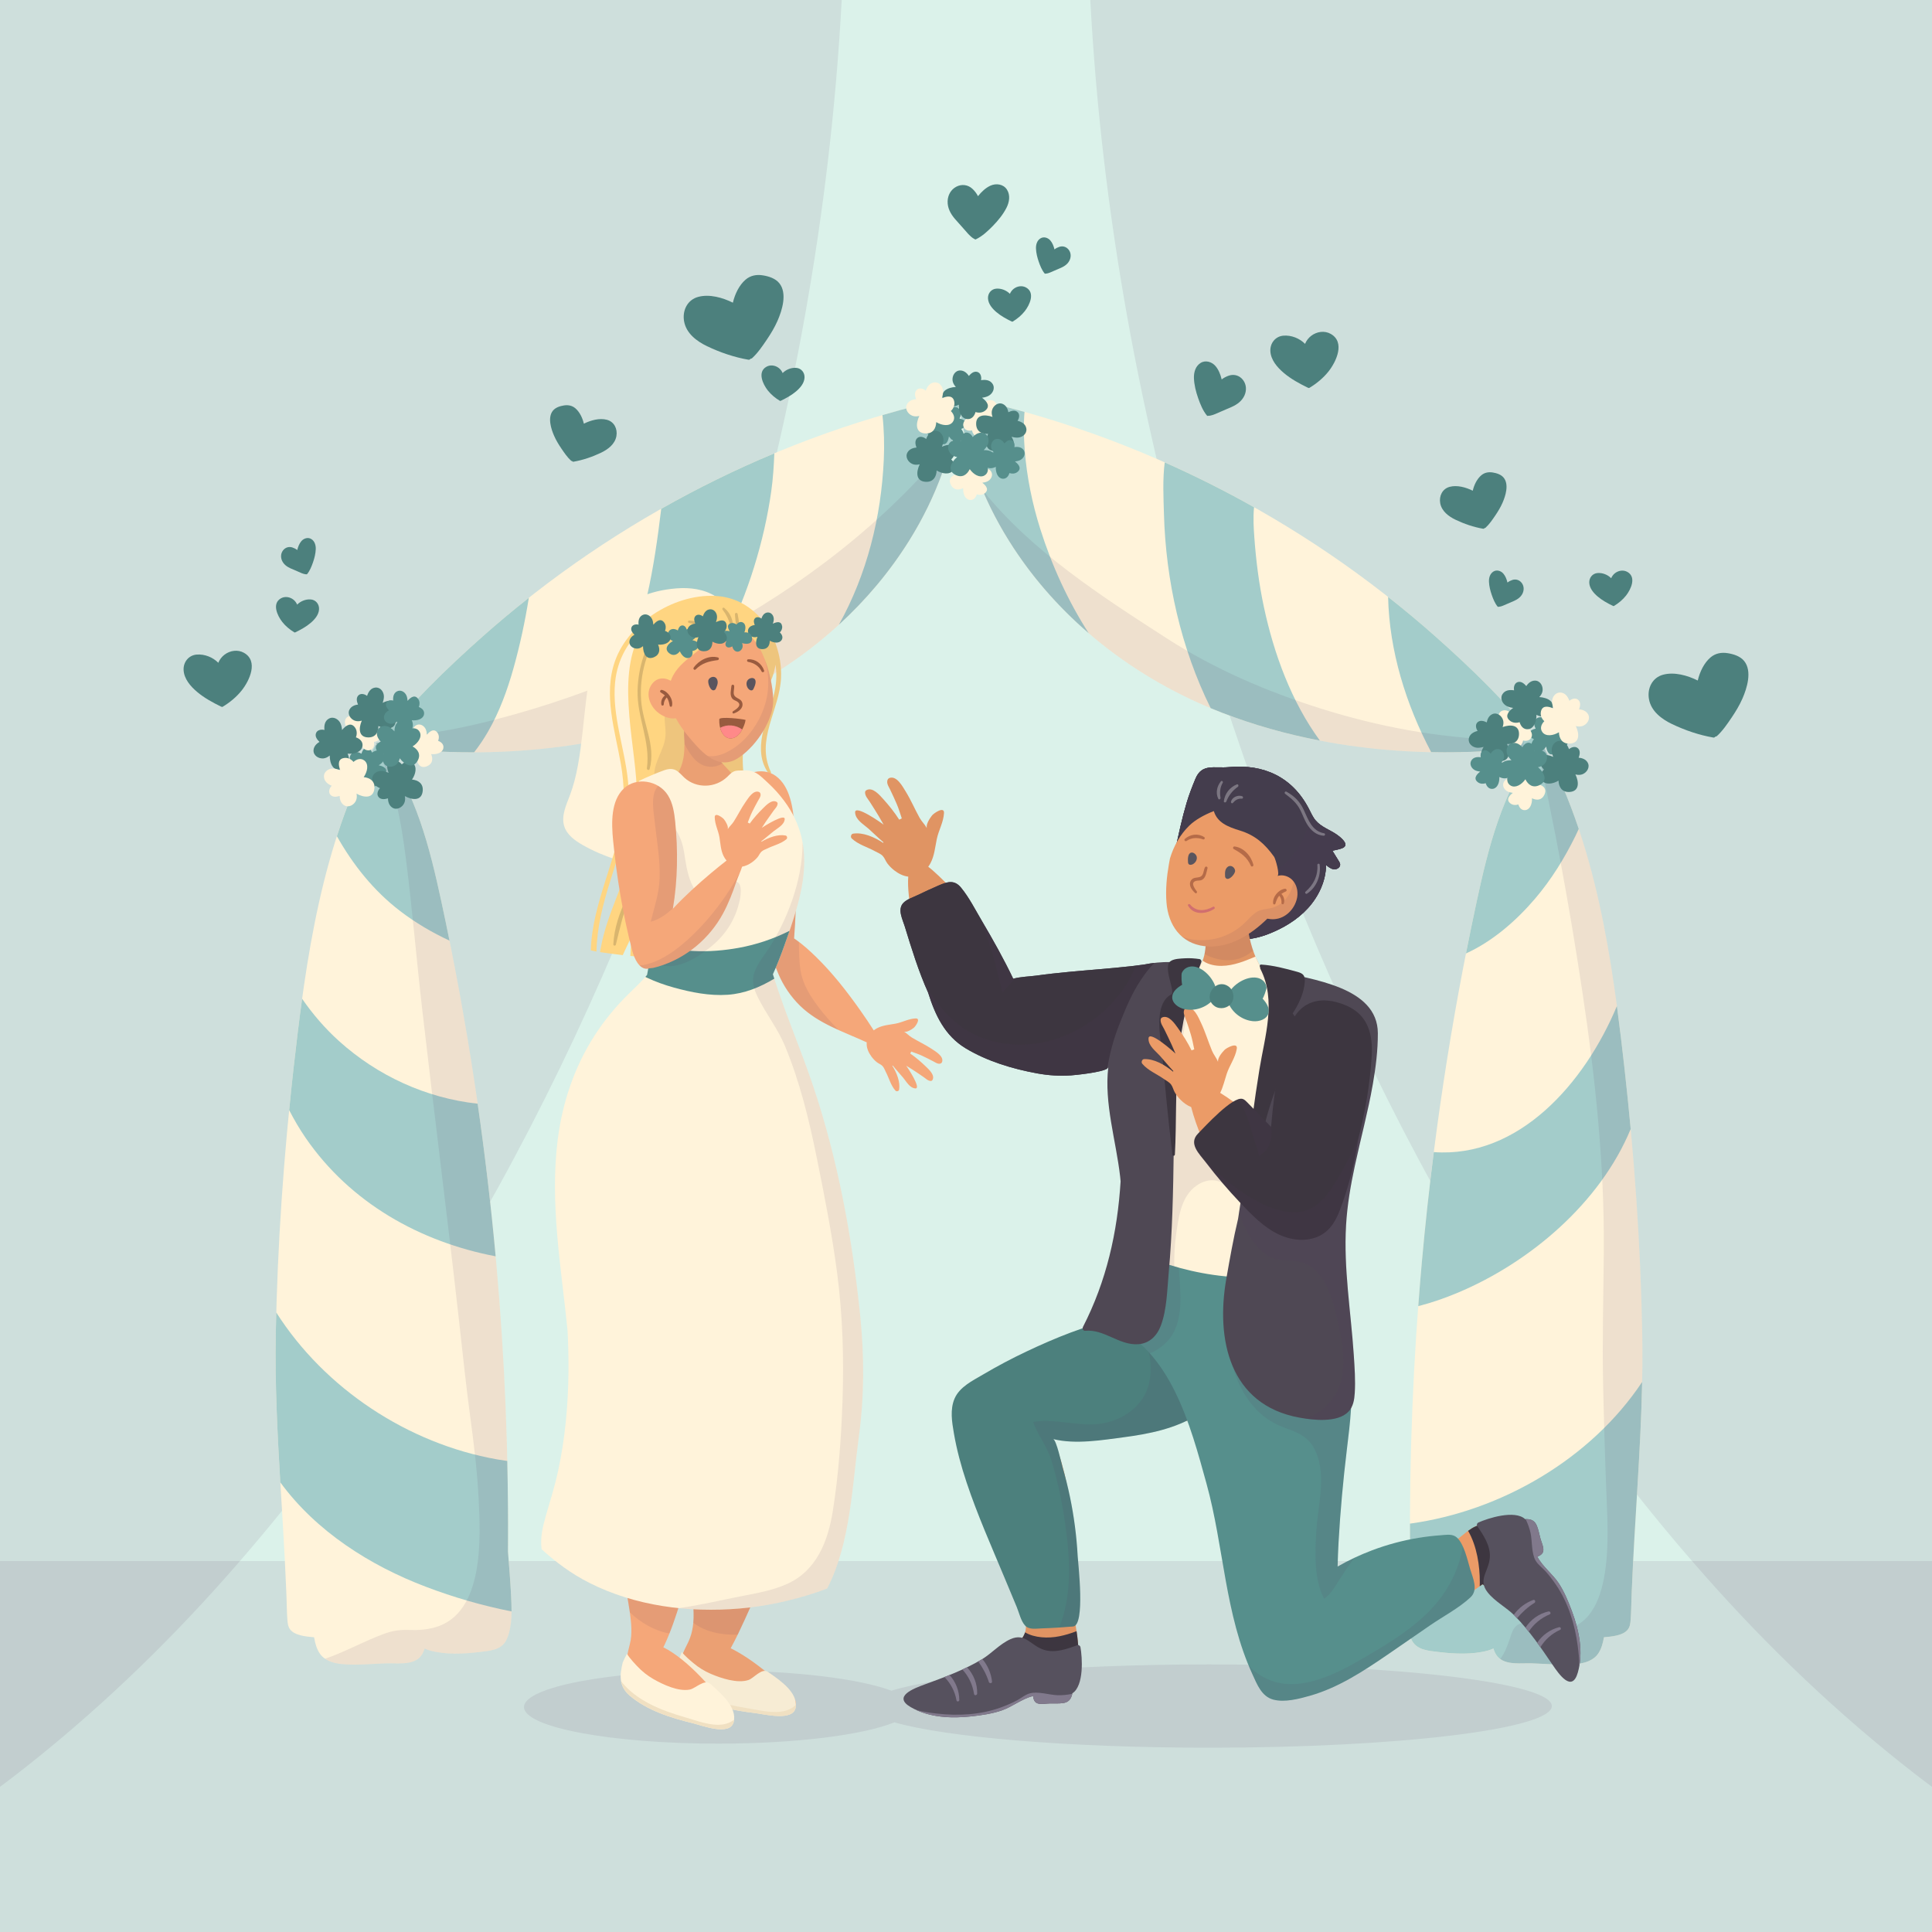 <?xml version="1.0" encoding="utf-8"?>
<!-- Generator: Adobe Illustrator 27.5.0, SVG Export Plug-In . SVG Version: 6.00 Build 0)  -->
<svg version="1.1" xmlns="http://www.w3.org/2000/svg" xmlns:xlink="http://www.w3.org/1999/xlink" x="0px" y="0px"
	 viewBox="0 0 500 500" style="enable-background:new 0 0 500 500;" xml:space="preserve">
<g id="BACKGROUND">
	<g>
		<rect style="fill:#DBF2EA;" width="500" height="500"/>
		<path style="opacity:0.1;fill:#58325C;" d="M4.634,458.915c19.65-15.272,37.712-32.533,54.19-51.172
			c61.617-69.698,103.507-156.75,130.163-245.352C204.878,109.567,214.905,54.967,217.831,0H0v462.433
			C1.553,461.276,3.1,460.107,4.634,458.915z"/>
		<path style="opacity:0.1;fill:#58325C;" d="M495.366,458.915c-19.65-15.272-37.712-32.533-54.19-51.172
			c-61.617-69.698-103.507-156.75-130.163-245.352C295.122,109.567,285.095,54.967,282.169,0H500v462.433
			C498.447,461.276,496.9,460.107,495.366,458.915z"/>
		<rect y="404" style="opacity:0.1;fill:#58325C;" width="500" height="96"/>
	</g>
</g>
<g id="OBJECTS">
	<g>
		<g>
			<path style="fill:#FFF3DA;" d="M247.523,103.207c0-0.27-0.222-0.56-0.569-0.486c-45.051,9.642-87.372,31.263-121.836,61.805
				c-9.622,8.527-19.109,17.723-27.033,27.883c-0.039-0.049-0.077-0.099-0.116-0.148c-0.269-0.335-0.861,0.115-0.601,0.463
				c0.015,0.02,0.029,0.042,0.045,0.068c-0.122-0.027-0.254,0.012-0.333,0.159c-13.775,25.412-17.899,55.008-21.088,83.344
				c-2.571,22.838-4.189,45.791-4.616,68.771c-0.416,22.452,1.842,44.501,2.712,66.818c0.018,0.45,0.035,0.901,0.052,1.351
				c0.078,2.001,0.082,4.019,0.24,6.015c0.07,0.879,0.167,1.768,0.734,2.486c1.225,1.551,4.038,1.797,6.172,1.989
				c0.251,1.518,0.661,2.961,1.405,4.103c1.261,1.935,3.559,2.614,5.74,2.827c3.818,0.372,7.795-0.071,11.621-0.186
				c2.676-0.081,6.72,0.555,8.722-1.7c0.547-0.616,0.893-1.35,1.114-2.142c0.431,0.215,0.902,0.397,1.421,0.54
				c4.003,1.097,8.633,0.879,12.705,0.385c2.747-0.333,5.865-0.475,7.124-3.302c1.505-3.378,1.31-7.73,1.13-11.324
				c-0.189-3.774-0.496-7.547-0.801-11.316c0.193-24.997-0.813-50-3.049-74.901c-2.814-31.349-7.537-62.533-14.177-93.301
				c-3.027-14.027-6.637-28.616-15.526-40.19c27.114,3.406,55.818,1.138,81.397-8.761c22.433-8.682,42.31-23.972,55.136-44.475
				c6.955-11.117,11.691-23.653,13.02-36.731C248.318,102.773,247.626,102.778,247.523,103.207z"/>
			<path style="fill:#A3CCCA;" d="M103.574,235.792c3.937,3.011,8.24,5.541,12.758,7.645c-0.675-3.348-1.369-6.691-2.089-10.029
				c-3.027-14.027-6.637-28.616-15.526-40.19c7.898,0.992,15.931,1.497,23.982,1.477c1.345-1.709,2.554-3.529,3.636-5.412
				c2.935-5.105,4.964-10.673,6.552-16.328c1.677-5.974,2.985-12.083,3.975-18.24c-4.006,3.159-7.925,6.429-11.744,9.814
				c-9.622,8.527-19.109,17.723-27.033,27.883c-0.039-0.049-0.077-0.099-0.116-0.148c-0.269-0.335-0.861,0.115-0.601,0.463
				c0.015,0.02,0.029,0.042,0.045,0.068c-0.122-0.027-0.254,0.012-0.333,0.159c-4.065,7.499-7.284,15.364-9.892,23.452
				C91.37,223.831,96.716,230.547,103.574,235.792z"/>
			<path style="fill:#A3CCCA;" d="M79.074,294.449c11.592,16.879,29.663,26.954,49.199,30.687
				c-1.213-13.202-2.764-26.374-4.655-39.497c-13.354-1.45-25.954-7.247-35.917-16.244c-3.593-3.244-6.765-6.933-9.514-10.916
				c-0.825,5.961-1.532,11.916-2.196,17.816c-0.412,3.665-0.791,7.334-1.154,11.005C76.103,289.754,77.493,292.147,79.074,294.449z"
				/>
			<path style="fill:#A3CCCA;" d="M110.255,410.672c7.149,2.711,14.577,4.881,22.133,6.364c0.012-1.415-0.054-2.813-0.119-4.112
				c-0.189-3.774-0.496-7.547-0.801-11.316c0.061-7.837-0.009-15.674-0.187-23.508c-0.884-0.125-1.768-0.259-2.649-0.415
				c-23.038-4.074-44.589-18.296-57.132-38.012c-0.048,1.797-0.092,3.595-0.125,5.393c-0.24,12.945,0.41,25.756,1.169,38.562
				C81.796,396.301,95.748,405.171,110.255,410.672z"/>
			<path style="fill:#A3CCCA;" d="M171.124,131.681c-0.926,7.622-1.983,15.22-3.706,22.726c-2.896,12.611-7.693,24.86-13.921,36.207
				c-0.263,0.479-0.531,0.96-0.802,1.441c5.25-0.94,10.444-2.136,15.549-3.608c2.603-1.806,5.01-3.909,7.199-6.13
				c9.543-9.686,15.729-22.735,19.72-35.591c1.999-6.441,3.501-12.947,4.442-19.626c0.459-3.259,0.661-6.513,0.792-9.773
				C190.361,121.515,180.584,126.317,171.124,131.681z"/>
			<path style="fill:#A3CCCA;" d="M247.523,103.207c0-0.27-0.222-0.56-0.569-0.486c-6.251,1.338-12.447,2.915-18.579,4.706
				c0.426,3.807,0.523,7.644,0.353,11.481c-0.663,14.959-4.372,29.741-11.624,42.766c6.957-6.369,13.1-13.626,18.146-21.693
				c6.955-11.117,11.691-23.653,13.02-36.731C248.318,102.773,247.626,102.778,247.523,103.207z"/>
			<path style="opacity:0.1;fill:#58325C;" d="M236.051,125.709c-18.622,19.183-41.412,34.238-65.628,45.402
				c-12.103,5.58-24.626,10.225-37.461,13.822c-6.247,1.751-12.541,3.266-18.939,4.349c-4.717,0.799-9.848,1.701-14.77,1.655
				c-0.393,0.489-0.784,0.979-1.17,1.473c-0.039-0.049-0.077-0.099-0.116-0.148c-0.269-0.335-0.861,0.115-0.601,0.463
				c0.015,0.02,0.029,0.042,0.045,0.068c-0.122-0.027-0.254,0.012-0.333,0.159c-0.008,0.016-0.016,0.031-0.025,0.047
				c4.968,8.935,6.792,19.714,8.047,29.646c1.628,12.887,2.706,25.852,4.188,38.758c3.084,26.874,6.525,53.706,9.53,80.589
				c0.922,8.25,1.757,16.367,2.841,24.378c0.966,7.141,1.843,14.304,2.212,21.505c0.519,10.125,1.455,29.565-11.166,33.244
				c-2.229,0.65-4.546,0.805-6.852,0.717c-2.44-0.093-4.394,0.209-6.697,1.075c-4.522,1.7-8.791,4.01-13.302,5.747
				c-0.566,0.218-1.136,0.426-1.71,0.623c1.236,0.846,2.785,1.225,4.287,1.372c3.818,0.373,7.795-0.071,11.621-0.186
				c2.676-0.081,6.72,0.555,8.722-1.7c0.547-0.616,0.893-1.35,1.114-2.142c0.431,0.215,0.902,0.397,1.421,0.54
				c4.003,1.097,8.633,0.879,12.705,0.385c2.747-0.333,5.865-0.475,7.124-3.302c1.505-3.378,1.31-7.73,1.13-11.324
				c-0.189-3.774-0.496-7.547-0.801-11.316c0.193-24.997-0.813-50-3.049-74.901c-2.814-31.349-7.536-62.533-14.176-93.301
				c-3.027-14.027-6.637-28.616-15.526-40.19c27.114,3.406,55.818,1.138,81.397-8.761c22.433-8.682,42.31-23.972,55.136-44.475
				c5.038-8.054,8.904-16.855,11.161-26.065C243.186,118,239.726,121.923,236.051,125.709z"/>
			<path style="fill:#FFF3DA;" d="M248.863,103.207c0-0.27,0.222-0.56,0.569-0.486c45.05,9.642,87.372,31.263,121.836,61.805
				c9.622,8.527,19.109,17.723,27.033,27.883c0.039-0.049,0.077-0.099,0.116-0.148c0.269-0.335,0.862,0.115,0.601,0.463
				c-0.015,0.02-0.029,0.042-0.044,0.068c0.122-0.027,0.254,0.012,0.333,0.159c13.775,25.412,17.899,55.008,21.088,83.344
				c2.571,22.838,4.189,45.791,4.616,68.771c0.417,22.452-1.842,44.501-2.712,66.818c-0.018,0.45-0.035,0.901-0.052,1.351
				c-0.078,2.001-0.082,4.019-0.24,6.015c-0.069,0.879-0.167,1.768-0.734,2.486c-1.225,1.551-4.038,1.797-6.172,1.989
				c-0.252,1.518-0.661,2.961-1.405,4.103c-1.261,1.935-3.559,2.614-5.74,2.827c-3.818,0.372-7.794-0.071-11.621-0.186
				c-2.676-0.081-6.72,0.555-8.722-1.7c-0.547-0.616-0.893-1.35-1.114-2.142c-0.431,0.215-0.902,0.397-1.422,0.54
				c-4.003,1.097-8.633,0.879-12.705,0.385c-2.747-0.333-5.865-0.475-7.124-3.302c-1.505-3.378-1.31-7.73-1.13-11.324
				c0.189-3.774,0.496-7.547,0.801-11.316c-0.193-24.997,0.813-50,3.049-74.901c2.814-31.349,7.536-62.533,14.177-93.301
				c3.027-14.027,6.637-28.616,15.526-40.19c-27.114,3.406-55.818,1.138-81.397-8.761c-22.433-8.682-42.31-23.972-55.136-44.475
				c-6.955-11.117-11.691-23.653-13.02-36.731C248.068,102.773,248.76,102.778,248.863,103.207z"/>
			<path style="fill:#A3CCCA;" d="M269.213,136.878c-2.082-6.596-3.482-13.46-4.014-20.362c-0.244-3.171-0.33-6.565-0.053-9.911
				c-5.195-1.454-10.435-2.754-15.713-3.884c-0.346-0.074-0.569,0.216-0.569,0.486c-0.104-0.429-0.795-0.434-0.747,0.042
				c1.329,13.078,6.065,25.614,13.02,36.731c5.637,9.012,12.638,17.015,20.618,23.895C276.37,155.5,272.182,146.287,269.213,136.878
				z"/>
			<path style="fill:#A3CCCA;" d="M327.096,157.096c-1.27-5.94-2.038-11.951-2.474-18.006c-0.168-2.333-0.349-5.13-0.072-7.814
				c-7.518-4.232-15.236-8.107-23.121-11.604c-0.567,4.445-0.318,9.113-0.201,13.328c0.48,17.243,4.402,34.749,12.098,50.271
				c0.976,0.407,1.958,0.803,2.944,1.184c8.171,3.162,16.66,5.542,25.315,7.21C334.199,181.579,329.686,169.217,327.096,157.096z"/>
			<path style="fill:#A3CCCA;" d="M364.896,394.313c-0.004,2.432,0.003,4.864,0.022,7.295c-0.305,3.769-0.612,7.541-0.801,11.316
				c-0.18,3.594-0.375,7.946,1.13,11.324c1.26,2.827,4.378,2.969,7.124,3.302c4.072,0.494,8.702,0.712,12.705-0.385
				c0.519-0.142,0.99-0.325,1.421-0.54c0.221,0.792,0.567,1.526,1.114,2.142c2.002,2.255,6.047,1.62,8.722,1.7
				c3.827,0.116,7.803,0.559,11.621,0.186c2.181-0.213,4.479-0.892,5.74-2.827c0.744-1.142,1.154-2.585,1.405-4.103
				c2.133-0.192,4.947-0.438,6.172-1.989c0.567-0.718,0.665-1.608,0.734-2.486c0.158-1.996,0.162-4.014,0.24-6.014
				c0.018-0.45,0.035-0.901,0.052-1.351c0.707-18.135,2.331-36.093,2.691-54.234C411.74,377.569,388.46,391.088,364.896,394.313z"/>
			<path style="fill:#A3CCCA;" d="M377.224,334.573c18.61-7.793,36.842-23.167,44.796-42.382
				c-0.491-5.304-1.029-10.603-1.625-15.896c-0.594-5.28-1.225-10.603-1.94-15.935c-8.4,20.131-25.489,39.409-47.387,37.802
				c-1.21,9.495-2.245,19.012-3.101,28.544c-0.339,3.771-0.639,7.546-0.922,11.321C370.532,337.141,373.947,335.945,377.224,334.573
				z"/>
			<path style="fill:#A3CCCA;" d="M397.669,193.216c-8.889,11.574-12.499,26.163-15.526,40.19c-0.958,4.441-1.872,8.892-2.751,13.35
				c6.921-3.154,12.993-8.461,17.858-14.155c4.211-4.929,7.64-10.478,10.494-16.289c0.291-0.592,0.565-1.191,0.837-1.792
				c-2.495-7.426-5.524-14.653-9.273-21.569c-0.08-0.147-0.211-0.186-0.333-0.159c0.015-0.026,0.029-0.047,0.044-0.068
				c0.261-0.348-0.331-0.798-0.601-0.463c-0.039,0.049-0.077,0.099-0.116,0.148c-7.924-10.161-17.411-19.357-27.033-27.883
				c-3.909-3.464-7.923-6.808-12.028-10.036c0.305,13.921,4.6,27.797,11.143,40.164
				C379.539,194.842,388.691,194.344,397.669,193.216z"/>
			<path style="opacity:0.1;fill:#58325C;" d="M394.435,193.591c-0.059-0.717-0.11-1.434-0.164-2.152
				c-2.129,0.045-4.266,0.04-6.409-0.022c-15.651-0.449-31.221-3.365-46.134-8.073c-13.821-4.363-27.439-10.197-39.647-18.065
				c-16.583-10.687-35.178-22.591-47.834-38.515c1.935,4.577,4.251,8.998,6.889,13.215c12.826,20.503,32.703,35.793,55.136,44.475
				C340.837,193.962,368.282,196.427,394.435,193.591z"/>
			<path style="opacity:0.1;fill:#58325C;" d="M425.011,345.066c-0.426-22.981-2.045-45.933-4.616-68.771
				c-3.19-28.335-7.313-57.932-21.088-83.344c-0.08-0.147-0.211-0.186-0.333-0.159c0.015-0.026,0.029-0.047,0.044-0.068
				c0.261-0.348-0.331-0.798-0.601-0.463c-0.039,0.049-0.077,0.099-0.116,0.148c-0.281-0.361-0.569-0.717-0.853-1.075
				c-0.036,0.002-0.073,0.002-0.109,0.004c4.877,21.592,8.879,43.403,12.168,65.285c3.344,22.242,5.73,44.649,5.558,67.168
				c-0.088,11.556-0.429,23.079-0.178,34.638c0.208,9.577,0.501,19.16,0.874,28.732c0.388,9.925,2.348,35.282-13.461,34.663
				c-2.806-0.11-6.546-2.741-9.204-1.492c-1.497,0.703-1.861,2.334-2.365,3.802c-0.638,1.859-1.28,3.632-2.473,5.208
				c2.137,1.555,5.66,1.053,8.074,1.125c3.827,0.116,7.803,0.559,11.621,0.186c2.181-0.213,4.479-0.892,5.74-2.827
				c0.744-1.142,1.154-2.585,1.405-4.103c2.133-0.192,4.947-0.438,6.172-1.989c0.567-0.718,0.665-1.608,0.734-2.486
				c0.158-1.996,0.162-4.014,0.24-6.014c0.018-0.45,0.035-0.901,0.052-1.351C423.168,389.567,425.427,367.519,425.011,345.066z"/>
			<g>
				<path style="fill:#568F8C;" d="M98.049,201.383c0.678-0.072,1.353-0.453,1.68-1.048c0.741-1.349-0.355-2.002-1.709-2.27
					c0.426-0.273,0.801-0.584,1.065-0.928c0.621-0.809,0.662-2.088-0.283-2.679c-0.787-0.492-1.692-0.254-2.54,0.329
					c-0.006-0.025-0.009-0.05-0.016-0.075c-0.185-0.67-0.767-1.345-1.534-1.159c-0.665,0.161-0.983,0.841-1.168,1.508
					c-0.646-0.41-1.431-0.602-2.134-0.284c-1.024,0.462-1.117,1.794-0.556,2.654c0.264,0.405,0.696,0.709,1.184,0.898
					c-1.597,0.867-2.797,2.433-1.127,3.758c1.249,0.991,2.459,0.443,3.265-0.605c0.547,1.286,1.688,2.387,2.843,2.022
					C97.964,203.205,98.203,202.253,98.049,201.383z"/>
				<path style="fill:#FFF3DA;" d="M96.799,192.007c0.678-0.072,1.353-0.453,1.68-1.048c0.742-1.349-0.355-2.002-1.709-2.27
					c0.426-0.273,0.801-0.584,1.065-0.928c0.621-0.809,0.662-2.088-0.283-2.679c-0.787-0.492-1.692-0.254-2.54,0.329
					c-0.006-0.025-0.009-0.05-0.016-0.075c-0.185-0.67-0.767-1.345-1.534-1.159c-0.665,0.161-0.983,0.841-1.168,1.508
					c-0.646-0.41-1.431-0.602-2.134-0.284c-1.024,0.462-1.117,1.794-0.556,2.654c0.264,0.405,0.696,0.709,1.184,0.898
					c-1.597,0.867-2.797,2.433-1.127,3.758c1.249,0.991,2.459,0.443,3.265-0.605c0.547,1.286,1.688,2.388,2.843,2.022
					C96.714,193.829,96.953,192.876,96.799,192.007z"/>
				<path style="fill:#4C807D;" d="M92.109,190.824c0.316-0.772,0.297-1.721-0.153-2.417c-1.022-1.581-2.362-0.78-3.436,0.523
					c-0.047-0.618-0.164-1.201-0.381-1.685c-0.511-1.139-1.864-1.925-3.05-1.25c-0.987,0.562-1.256,1.674-1.12,2.927
					c-0.03-0.008-0.059-0.02-0.09-0.027c-0.829-0.19-1.894,0.045-2.138,0.979c-0.212,0.81,0.335,1.546,0.946,2.133
					c-0.816,0.457-1.479,1.192-1.545,2.133c-0.097,1.371,1.284,2.244,2.536,2.139c0.589-0.049,1.168-0.338,1.654-0.754
					c0.007,2.223,0.996,4.424,3.393,3.395c1.791-0.77,1.904-2.391,1.243-3.867c1.702,0.157,3.551-0.431,3.827-1.887
					C94.021,191.974,93.134,191.163,92.109,190.824z"/>
				<path style="fill:#4C807D;" d="M101.488,184.97c0.582-0.562,0.935-1.413,0.806-2.208c-0.292-1.804-1.795-1.614-3.257-0.875
					c0.199-0.567,0.323-1.131,0.318-1.646c-0.01-1.211-0.906-2.437-2.222-2.3c-1.096,0.114-1.768,0.998-2.137,2.164
					c-0.024-0.019-0.045-0.04-0.069-0.059c-0.663-0.492-1.7-0.699-2.282,0.036c-0.505,0.637-0.305,1.505,0.009,2.264
					c-0.904,0.088-1.778,0.482-2.204,1.293c-0.621,1.18,0.266,2.495,1.419,2.889c0.543,0.186,1.169,0.155,1.763-0.025
					c-0.861,1.978-0.839,4.32,1.691,4.339c1.892,0.014,2.624-1.382,2.612-2.951c1.451,0.803,3.323,1.001,4.137-0.185
					C102.739,186.737,102.267,185.671,101.488,184.97z"/>
				<path style="fill:#FFF3DA;" d="M113.387,191.73c0.269-0.626,0.266-1.402-0.093-1.978c-0.814-1.306-1.92-0.669-2.815,0.382
					c-0.03-0.505-0.118-0.984-0.289-1.382c-0.403-0.938-1.498-1.598-2.476-1.063c-0.814,0.446-1.049,1.352-0.955,2.377
					c-0.025-0.007-0.048-0.017-0.073-0.023c-0.675-0.166-1.549,0.011-1.761,0.771c-0.184,0.659,0.253,1.268,0.744,1.756
					c-0.673,0.363-1.224,0.954-1.291,1.723c-0.098,1.119,1.02,1.851,2.044,1.782c0.482-0.033,0.959-0.261,1.362-0.594
					c-0.024,1.817,0.755,3.629,2.727,2.82c1.474-0.605,1.588-1.929,1.068-3.144c1.389,0.151,2.908-0.305,3.153-1.492
					C114.934,192.695,114.22,192.02,113.387,191.73z"/>
				<path style="fill:#568F8C;" d="M108.386,182.978c0.269-0.626,0.266-1.402-0.093-1.978c-0.814-1.306-1.92-0.669-2.815,0.382
					c-0.03-0.505-0.118-0.984-0.289-1.382c-0.403-0.938-1.498-1.598-2.476-1.063c-0.814,0.446-1.049,1.352-0.955,2.377
					c-0.025-0.007-0.048-0.017-0.073-0.023c-0.675-0.166-1.549,0.011-1.761,0.771c-0.184,0.659,0.253,1.268,0.744,1.756
					c-0.673,0.363-1.224,0.954-1.291,1.723c-0.098,1.119,1.02,1.851,2.044,1.782c0.482-0.032,0.959-0.261,1.362-0.594
					c-0.024,1.817,0.755,3.629,2.727,2.82c1.474-0.605,1.588-1.929,1.068-3.144c1.389,0.151,2.908-0.305,3.153-1.492
					C109.933,183.943,109.219,183.269,108.386,182.978z"/>
				<path style="fill:#4C807D;" d="M103.984,197.814c-0.519-0.653-1.356-1.1-2.184-1.048c-1.879,0.119-1.835,1.679-1.223,3.253
					c-0.562-0.261-1.128-0.444-1.656-0.491c-1.243-0.111-2.591,0.685-2.581,2.049c0.008,1.135,0.847,1.914,2.006,2.408
					c-0.022,0.023-0.046,0.042-0.067,0.065c-0.571,0.631-0.887,1.674-0.191,2.344c0.603,0.581,1.513,0.463,2.323,0.218
					c0,0.936,0.317,1.872,1.106,2.391c1.149,0.755,2.585-0.023,3.106-1.167c0.245-0.538,0.276-1.184,0.151-1.811
					c1.943,1.081,4.347,1.293,4.62-1.3c0.204-1.939-1.155-2.83-2.766-2.975c0.969-1.408,1.359-3.309,0.224-4.262
					C105.921,196.708,104.781,197.085,103.984,197.814z"/>
				<path style="fill:#FFF3DA;" d="M91.482,197.189c-0.519-0.653-1.356-1.1-2.184-1.048c-1.879,0.119-1.835,1.679-1.223,3.253
					c-0.562-0.261-1.128-0.444-1.656-0.491c-1.243-0.111-2.591,0.685-2.581,2.049c0.008,1.135,0.847,1.914,2.006,2.408
					c-0.022,0.023-0.046,0.042-0.067,0.065c-0.571,0.631-0.887,1.674-0.191,2.344c0.603,0.581,1.513,0.463,2.324,0.218
					c0,0.936,0.317,1.872,1.106,2.391c1.148,0.755,2.585-0.023,3.105-1.167c0.245-0.538,0.276-1.184,0.151-1.811
					c1.943,1.081,4.347,1.293,4.62-1.3c0.204-1.939-1.155-2.83-2.766-2.975c0.969-1.408,1.359-3.309,0.224-4.262
					C93.419,196.083,92.279,196.46,91.482,197.189z"/>
				<path style="fill:#568F8C;" d="M105.961,188.645c-0.206-0.783-0.776-1.506-1.532-1.782c-1.716-0.627-2.285,0.777-2.355,2.414
					c-0.397-0.451-0.829-0.835-1.28-1.082c-1.062-0.583-2.569-0.401-3.093,0.815c-0.436,1.012,0.007,2.031,0.844,2.921
					c-0.028,0.012-0.057,0.019-0.085,0.032c-0.753,0.338-1.441,1.142-1.084,2.008c0.309,0.751,1.164,1.001,1.98,1.099
					c-0.365,0.831-0.448,1.787,0.051,2.555c0.726,1.118,2.306,0.987,3.214,0.174c0.427-0.383,0.707-0.945,0.84-1.55
					c1.305,1.718,3.358,2.844,4.612,0.645c0.937-1.643,0.077-2.965-1.298-3.722c1.41-0.873,2.497-2.41,1.861-3.7
					C108.114,188.417,106.953,188.308,105.961,188.645z"/>
			</g>
			<g>
				<path style="fill:#568F8C;" d="M242.267,113.175c0.111,0.673,0.531,1.325,1.143,1.616c1.39,0.662,1.978-0.47,2.167-1.838
					c0.298,0.41,0.629,0.766,0.988,1.009c0.844,0.573,2.123,0.54,2.658-0.438c0.446-0.814,0.156-1.704-0.476-2.517
					c0.025-0.007,0.05-0.012,0.074-0.02c0.658-0.224,1.299-0.843,1.068-1.598c-0.2-0.655-0.897-0.932-1.573-1.079
					c0.372-0.668,0.518-1.463,0.16-2.147c-0.521-0.995-1.856-1.011-2.682-0.401c-0.389,0.287-0.667,0.736-0.828,1.234
					c-0.958-1.544-2.591-2.651-3.817-0.907c-0.916,1.304-0.3,2.48,0.793,3.224c-1.252,0.621-2.286,1.823-1.854,2.955
					C240.444,113.196,241.408,113.379,242.267,113.175z"/>
				<path style="fill:#FFF3DA;" d="M251.555,111.383c0.111,0.673,0.531,1.325,1.143,1.616c1.39,0.662,1.978-0.47,2.167-1.838
					c0.298,0.41,0.629,0.766,0.988,1.009c0.844,0.573,2.123,0.54,2.658-0.438c0.446-0.814,0.155-1.704-0.476-2.517
					c0.025-0.007,0.049-0.012,0.074-0.02c0.658-0.224,1.299-0.843,1.068-1.598c-0.2-0.655-0.896-0.932-1.573-1.079
					c0.372-0.668,0.518-1.463,0.16-2.147c-0.521-0.995-1.856-1.011-2.682-0.401c-0.389,0.287-0.667,0.736-0.828,1.234
					c-0.958-1.544-2.591-2.651-3.817-0.907c-0.916,1.304-0.3,2.48,0.793,3.224c-1.252,0.621-2.286,1.823-1.854,2.955
					C249.732,111.404,250.697,111.587,251.555,111.383z"/>
				<path style="fill:#4C807D;" d="M252.464,106.632c0.789,0.271,1.735,0.197,2.404-0.293c1.519-1.112,0.642-2.403-0.722-3.4
					c0.614-0.083,1.19-0.233,1.66-0.478c1.107-0.576,1.814-1.972,1.071-3.117c-0.618-0.952-1.744-1.156-2.987-0.949
					c0.006-0.031,0.016-0.06,0.021-0.091c0.141-0.839-0.155-1.888-1.101-2.078c-0.821-0.165-1.524,0.424-2.075,1.068
					c-0.504-0.788-1.275-1.407-2.219-1.419c-1.374-0.017-2.165,1.412-1.988,2.655c0.083,0.585,0.405,1.146,0.848,1.607
					c-2.219,0.136-4.359,1.251-3.192,3.584c0.872,1.744,2.497,1.762,3.932,1.017c-0.058,1.708,0.637,3.52,2.106,3.712
					C251.428,108.608,252.185,107.676,252.464,106.632z"/>
				<path style="fill:#4C807D;" d="M258.853,115.656c0.595,0.549,1.465,0.851,2.251,0.677c1.784-0.396,1.507-1.885,0.684-3.303
					c0.578,0.166,1.148,0.257,1.661,0.222c1.209-0.081,2.381-1.046,2.167-2.352c-0.178-1.087-1.099-1.708-2.284-2.007
					c0.017-0.025,0.038-0.047,0.054-0.073c0.453-0.69,0.599-1.738-0.168-2.276c-0.665-0.467-1.52-0.217-2.26,0.14
					c-0.14-0.897-0.585-1.747-1.419-2.126c-1.214-0.551-2.475,0.41-2.802,1.584c-0.154,0.552-0.087,1.176,0.127,1.759
					c-2.024-0.745-4.361-0.587-4.234,1.94c0.095,1.889,1.532,2.54,3.098,2.437c-0.718,1.495-0.806,3.376,0.425,4.119
					C257.162,117.007,258.198,116.475,258.853,115.656z"/>
				<path style="fill:#FFF3DA;" d="M252.795,127.927c0.641,0.232,1.415,0.184,1.969-0.208c1.257-0.889,0.557-1.956-0.544-2.788
					c0.503-0.059,0.975-0.175,1.363-0.369c0.913-0.456,1.509-1.588,0.917-2.533c-0.492-0.787-1.41-0.968-2.428-0.815
					c0.005-0.025,0.014-0.049,0.019-0.074c0.127-0.684-0.101-1.545-0.872-1.713c-0.669-0.146-1.251,0.326-1.71,0.845
					c-0.401-0.651-1.024-1.167-1.795-1.189c-1.123-0.032-1.789,1.125-1.661,2.144c0.06,0.48,0.316,0.942,0.672,1.325
					c-1.815,0.081-3.579,0.965-2.657,2.886c0.69,1.437,2.018,1.474,3.201,0.884c-0.07,1.395,0.473,2.885,1.672,3.062
					C251.921,129.528,252.553,128.776,252.795,127.927z"/>
				<path style="fill:#568F8C;" d="M261.241,122.427c0.641,0.232,1.415,0.184,1.969-0.208c1.257-0.889,0.557-1.956-0.544-2.788
					c0.503-0.059,0.975-0.175,1.363-0.368c0.913-0.456,1.509-1.588,0.917-2.533c-0.492-0.787-1.41-0.968-2.428-0.815
					c0.005-0.025,0.014-0.049,0.019-0.074c0.127-0.684-0.101-1.545-0.872-1.713c-0.669-0.146-1.251,0.326-1.71,0.845
					c-0.401-0.651-1.024-1.167-1.795-1.189c-1.123-0.032-1.789,1.125-1.66,2.144c0.06,0.479,0.316,0.942,0.672,1.325
					c-1.815,0.081-3.579,0.965-2.657,2.886c0.69,1.437,2.018,1.474,3.201,0.884c-0.07,1.395,0.473,2.885,1.672,3.062
					C260.367,124.028,260.999,123.276,261.241,122.427z"/>
				<path style="fill:#4C807D;" d="M246.175,118.893c0.622-0.556,1.02-1.417,0.919-2.241c-0.228-1.869-1.783-1.735-3.319-1.032
					c0.228-0.576,0.378-1.152,0.394-1.682c0.038-1.248-0.834-2.546-2.196-2.458c-1.133,0.074-1.861,0.957-2.287,2.142
					c-0.024-0.02-0.045-0.043-0.069-0.063c-0.663-0.533-1.723-0.788-2.351-0.055c-0.545,0.636-0.375,1.537-0.083,2.332
					c-0.934,0.054-1.851,0.425-2.322,1.243c-0.687,1.19,0.173,2.579,1.345,3.033c0.551,0.213,1.198,0.206,1.817,0.046
					c-0.966,2.002-1.039,4.414,1.566,4.537c1.947,0.091,2.758-1.317,2.809-2.934c1.462,0.886,3.382,1.165,4.267-0.023
					C247.392,120.763,246.949,119.646,246.175,118.893z"/>
				<path style="fill:#FFF3DA;" d="M246.074,106.376c0.622-0.556,1.02-1.417,0.919-2.241c-0.228-1.869-1.783-1.735-3.319-1.032
					c0.228-0.576,0.378-1.152,0.394-1.682c0.038-1.248-0.834-2.547-2.196-2.458c-1.133,0.074-1.861,0.957-2.287,2.142
					c-0.024-0.02-0.045-0.043-0.069-0.063c-0.663-0.533-1.723-0.788-2.351-0.055c-0.545,0.636-0.375,1.537-0.083,2.332
					c-0.934,0.054-1.851,0.425-2.322,1.243c-0.687,1.19,0.173,2.579,1.345,3.033c0.551,0.213,1.198,0.206,1.817,0.046
					c-0.966,2.002-1.039,4.414,1.566,4.536c1.947,0.091,2.758-1.317,2.809-2.934c1.462,0.886,3.382,1.165,4.268-0.023
					C247.291,108.246,246.848,107.129,246.074,106.376z"/>
				<path style="fill:#568F8C;" d="M255.443,120.335c0.769-0.251,1.459-0.862,1.69-1.633c0.526-1.75-0.908-2.237-2.547-2.211
					c0.427-0.423,0.785-0.876,1.006-1.341c0.52-1.094,0.252-2.588-0.993-3.04c-1.035-0.376-2.027,0.124-2.868,1.012
					c-0.013-0.027-0.023-0.056-0.037-0.083c-0.381-0.732-1.224-1.372-2.068-0.965c-0.732,0.352-0.932,1.22-0.983,2.04
					c-0.851-0.316-1.81-0.344-2.548,0.199c-1.074,0.79-0.852,2.36,0.013,3.219c0.407,0.404,0.984,0.651,1.597,0.749
					c-1.639,1.402-2.644,3.518-0.377,4.642c1.695,0.84,2.964-0.095,3.64-1.512c0.954,1.357,2.551,2.353,3.801,1.643
					C255.795,122.471,255.837,121.306,255.443,120.335z"/>
			</g>
			<g>
				<path style="fill:#568F8C;" d="M403.476,193.44c-0.111,0.673-0.531,1.325-1.143,1.616c-1.39,0.662-1.978-0.47-2.167-1.838
					c-0.298,0.41-0.629,0.766-0.988,1.009c-0.844,0.573-2.123,0.54-2.658-0.438c-0.446-0.814-0.156-1.704,0.476-2.517
					c-0.025-0.008-0.049-0.012-0.074-0.02c-0.658-0.224-1.299-0.844-1.068-1.598c0.2-0.655,0.896-0.932,1.573-1.079
					c-0.372-0.668-0.518-1.463-0.16-2.147c0.521-0.995,1.856-1.011,2.682-0.401c0.389,0.287,0.667,0.736,0.828,1.234
					c0.958-1.544,2.591-2.651,3.817-0.907c0.916,1.304,0.3,2.48-0.793,3.224c1.252,0.621,2.286,1.823,1.854,2.955
					C405.299,193.46,404.335,193.644,403.476,193.44z"/>
				<path style="fill:#FFF3DA;" d="M394.188,191.648c-0.111,0.673-0.531,1.325-1.143,1.616c-1.389,0.662-1.978-0.47-2.167-1.838
					c-0.298,0.41-0.629,0.766-0.988,1.009c-0.844,0.573-2.123,0.54-2.658-0.438c-0.446-0.814-0.155-1.704,0.476-2.517
					c-0.025-0.008-0.049-0.012-0.074-0.02c-0.658-0.224-1.299-0.844-1.068-1.598c0.2-0.655,0.896-0.932,1.573-1.079
					c-0.372-0.668-0.518-1.463-0.16-2.147c0.521-0.995,1.856-1.011,2.682-0.401c0.389,0.287,0.668,0.736,0.828,1.234
					c0.958-1.544,2.591-2.651,3.817-0.907c0.916,1.304,0.3,2.48-0.793,3.224c1.252,0.621,2.286,1.823,1.854,2.955
					C396.011,191.668,395.047,191.852,394.188,191.648z"/>
				<path style="fill:#4C807D;" d="M393.279,186.897c-0.789,0.271-1.735,0.197-2.404-0.293c-1.519-1.112-0.642-2.403,0.722-3.4
					c-0.614-0.083-1.19-0.233-1.66-0.478c-1.107-0.576-1.814-1.972-1.071-3.117c0.618-0.952,1.744-1.156,2.987-0.949
					c-0.006-0.031-0.016-0.06-0.021-0.091c-0.141-0.839,0.155-1.888,1.101-2.078c0.821-0.165,1.524,0.424,2.075,1.068
					c0.504-0.788,1.275-1.407,2.219-1.419c1.374-0.017,2.166,1.412,1.988,2.655c-0.083,0.585-0.405,1.146-0.848,1.607
					c2.219,0.135,4.359,1.251,3.192,3.584c-0.872,1.744-2.497,1.762-3.933,1.017c0.058,1.708-0.637,3.52-2.106,3.711
					C394.315,188.873,393.558,187.941,393.279,186.897z"/>
				<path style="fill:#4C807D;" d="M386.89,195.921c-0.595,0.548-1.465,0.851-2.251,0.677c-1.784-0.396-1.507-1.885-0.684-3.303
					c-0.578,0.166-1.148,0.257-1.661,0.222c-1.209-0.081-2.381-1.045-2.167-2.352c0.178-1.087,1.099-1.707,2.284-2.007
					c-0.017-0.025-0.038-0.047-0.055-0.073c-0.453-0.69-0.599-1.738,0.168-2.276c0.665-0.467,1.52-0.217,2.26,0.14
					c0.14-0.897,0.585-1.747,1.419-2.126c1.214-0.551,2.475,0.411,2.802,1.584c0.154,0.553,0.087,1.176-0.127,1.759
					c2.025-0.745,4.361-0.587,4.234,1.94c-0.095,1.89-1.532,2.54-3.098,2.437c0.718,1.495,0.806,3.376-0.425,4.119
					C388.582,197.272,387.545,196.739,386.89,195.921z"/>
				<path style="fill:#FFF3DA;" d="M392.949,208.192c-0.641,0.232-1.415,0.184-1.969-0.207c-1.257-0.889-0.557-1.956,0.544-2.789
					c-0.503-0.059-0.975-0.175-1.363-0.368c-0.913-0.456-1.509-1.588-0.917-2.533c0.492-0.787,1.41-0.968,2.428-0.815
					c-0.005-0.025-0.014-0.049-0.019-0.074c-0.127-0.684,0.101-1.545,0.872-1.713c0.669-0.146,1.251,0.326,1.71,0.845
					c0.401-0.651,1.024-1.167,1.795-1.189c1.123-0.032,1.789,1.125,1.661,2.144c-0.06,0.479-0.316,0.942-0.672,1.325
					c1.815,0.081,3.579,0.965,2.657,2.887c-0.69,1.437-2.017,1.474-3.201,0.884c0.07,1.395-0.473,2.885-1.672,3.062
					C393.822,209.792,393.19,209.041,392.949,208.192z"/>
				<path style="fill:#568F8C;" d="M384.502,202.692c-0.641,0.232-1.415,0.184-1.969-0.208c-1.257-0.889-0.557-1.956,0.544-2.788
					c-0.503-0.059-0.975-0.175-1.363-0.369c-0.913-0.456-1.509-1.588-0.917-2.533c0.492-0.787,1.41-0.968,2.428-0.815
					c-0.005-0.025-0.014-0.049-0.019-0.074c-0.127-0.684,0.101-1.545,0.872-1.713c0.669-0.146,1.251,0.327,1.71,0.845
					c0.401-0.651,1.023-1.167,1.795-1.189c1.123-0.033,1.789,1.125,1.661,2.144c-0.06,0.48-0.316,0.942-0.672,1.325
					c1.815,0.081,3.579,0.965,2.657,2.886c-0.69,1.437-2.017,1.474-3.201,0.884c0.07,1.395-0.473,2.885-1.672,3.062
					C385.376,204.293,384.744,203.541,384.502,202.692z"/>
				<path style="fill:#4C807D;" d="M399.568,199.158c-0.622-0.556-1.02-1.417-0.919-2.241c0.228-1.869,1.783-1.735,3.319-1.032
					c-0.228-0.576-0.378-1.152-0.394-1.682c-0.038-1.248,0.834-2.546,2.196-2.458c1.133,0.074,1.861,0.957,2.288,2.142
					c0.024-0.02,0.044-0.044,0.069-0.063c0.663-0.533,1.723-0.788,2.351-0.055c0.545,0.636,0.375,1.537,0.082,2.332
					c0.934,0.054,1.851,0.425,2.322,1.243c0.687,1.19-0.173,2.579-1.345,3.033c-0.551,0.213-1.198,0.207-1.817,0.046
					c0.966,2.002,1.039,4.414-1.566,4.537c-1.947,0.091-2.758-1.317-2.809-2.934c-1.462,0.886-3.382,1.165-4.267-0.023
					C398.351,201.027,398.794,199.911,399.568,199.158z"/>
				<path style="fill:#FFF3DA;" d="M399.669,186.641c-0.622-0.555-1.02-1.417-0.919-2.241c0.228-1.869,1.783-1.735,3.319-1.032
					c-0.228-0.576-0.378-1.152-0.394-1.682c-0.038-1.248,0.834-2.547,2.196-2.458c1.133,0.073,1.861,0.957,2.287,2.142
					c0.024-0.02,0.045-0.043,0.069-0.063c0.663-0.533,1.723-0.788,2.351-0.055c0.545,0.636,0.375,1.537,0.083,2.332
					c0.934,0.054,1.851,0.425,2.322,1.243c0.687,1.19-0.173,2.579-1.345,3.033c-0.551,0.213-1.198,0.206-1.817,0.046
					c0.966,2.002,1.039,4.414-1.566,4.537c-1.947,0.091-2.758-1.317-2.809-2.934c-1.462,0.886-3.382,1.165-4.267-0.023
					C398.452,188.51,398.895,187.394,399.669,186.641z"/>
				<path style="fill:#568F8C;" d="M390.3,200.6c-0.769-0.251-1.458-0.862-1.69-1.633c-0.526-1.75,0.908-2.237,2.547-2.211
					c-0.427-0.423-0.785-0.876-1.006-1.341c-0.52-1.094-0.252-2.588,0.993-3.04c1.035-0.376,2.027,0.124,2.868,1.012
					c0.013-0.027,0.023-0.056,0.037-0.083c0.381-0.732,1.224-1.372,2.068-0.966c0.732,0.352,0.932,1.22,0.983,2.04
					c0.851-0.316,1.81-0.344,2.548,0.199c1.074,0.79,0.852,2.36-0.013,3.219c-0.407,0.404-0.984,0.651-1.597,0.749
					c1.639,1.402,2.644,3.518,0.377,4.642c-1.695,0.84-2.964-0.095-3.64-1.512c-0.954,1.357-2.551,2.354-3.801,1.643
					C389.948,202.736,389.906,201.571,390.3,200.6z"/>
			</g>
		</g>
		<path style="opacity:0.1;fill:#58325C;" d="M313.033,430.75c-37.364,0-69.323,2.815-82.339,6.796
			c-8.254-3.095-25.251-5.219-44.882-5.219c-27.727,0-50.205,4.237-50.205,9.463c0,5.226,22.477,9.463,50.205,9.463
			c20.258,0,37.711-2.262,45.645-5.518c13.472,3.861,44.923,6.57,81.575,6.57c48.922,0,88.581-4.825,88.581-10.777
			S361.955,430.75,313.033,430.75z"/>
		<g>
			<path style="fill:#4C807D;" d="M157.066,108.641c-1.919-0.508-4.173,0.119-5.963,1.007c-0.36-1.533-1.107-3.048-2.191-3.976
				c-0.852-0.729-1.893-0.918-2.98-0.742c-1.022,0.165-2.162,0.52-2.838,1.352c-1.413,1.74-0.486,4.699,0.309,6.504
				c0.508,1.154,1.162,2.236,1.869,3.278c0.747,1.101,1.536,2.271,2.525,3.169c0.08,0.073,0.178,0.096,0.27,0.084
				c0.056,0.116,0.181,0.202,0.35,0.174c2.44-0.418,4.898-1.259,7.133-2.329c1.797-0.86,3.604-2.216,3.974-4.296
				C159.854,111.009,158.969,109.144,157.066,108.641z"/>
			<path style="fill:#4C807D;" d="M80.437,155.136c-1.297-0.104-2.624,0.423-3.535,1.339c-0.214-0.512-0.549-0.97-1.022-1.327
				c-0.908-0.685-2.162-0.873-3.173-0.302c-2.393,1.35-0.921,4.514,0.352,6.127c0.843,1.069,1.967,1.997,3.133,2.693
				c0.071,0.043,0.148,0.028,0.205-0.014c0.023-0.003,0.047-0.009,0.072-0.021c1.377-0.675,2.743-1.417,3.918-2.413
				c1.047-0.887,2.101-2.095,2.183-3.531C82.644,156.38,81.754,155.242,80.437,155.136z"/>
			<path style="fill:#4C807D;" d="M206.08,95.206c-1.296-0.104-2.624,0.423-3.535,1.339c-0.214-0.512-0.549-0.97-1.022-1.327
				c-0.908-0.685-2.162-0.872-3.173-0.302c-2.393,1.35-0.921,4.514,0.352,6.127c0.843,1.069,1.966,1.997,3.133,2.692
				c0.072,0.043,0.148,0.028,0.205-0.014c0.023-0.003,0.048-0.009,0.072-0.021c1.377-0.675,2.743-1.417,3.918-2.413
				c1.047-0.887,2.101-2.095,2.183-3.531C208.288,96.45,207.398,95.311,206.08,95.206z"/>
			<path style="fill:#4C807D;" d="M80.577,139.509c-0.859-0.542-1.944-0.206-2.575,0.526c-0.54,0.626-0.87,1.468-1.071,2.315
				c-0.378-0.299-0.821-0.523-1.264-0.667c-0.92-0.299-1.853,0.005-2.432,0.776c-0.575,0.766-0.63,1.753-0.254,2.619
				c0.424,0.976,1.267,1.588,2.212,2.013c0.636,0.286,1.281,0.554,1.922,0.829c0.65,0.279,1.293,0.62,2.003,0.705
				c0.038,0.005,0.073-0.004,0.103-0.021c0.076,0.06,0.18,0.07,0.262-0.029c0.705-0.85,1.154-1.986,1.515-3.021
				c0.38-1.09,0.679-2.27,0.72-3.429C81.753,141.135,81.462,140.067,80.577,139.509z"/>
			<path style="fill:#4C807D;" d="M260.591,49.06c-0.91-1.419-2.779-1.678-4.245-1.02c-1.253,0.563-2.341,1.596-3.24,2.729
				c-0.358-0.715-0.867-1.365-1.432-1.893c-1.173-1.097-2.79-1.297-4.205-0.544c-1.404,0.747-2.181,2.194-2.224,3.761
				c-0.049,1.767,0.789,3.281,1.911,4.585c0.755,0.878,1.538,1.734,2.308,2.6c0.781,0.877,1.508,1.842,2.517,2.469
				c0.054,0.034,0.113,0.046,0.17,0.042c0.072,0.143,0.221,0.232,0.414,0.14c1.658-0.782,3.134-2.175,4.405-3.478
				c1.339-1.373,2.618-2.937,3.496-4.651C261.215,52.334,261.529,50.522,260.591,49.06z"/>
			<path style="fill:#4C807D;" d="M375.182,125.989c1.919-0.508,4.173,0.119,5.963,1.007c0.36-1.533,1.107-3.048,2.191-3.976
				c0.852-0.729,1.893-0.918,2.98-0.742c1.022,0.165,2.162,0.52,2.838,1.352c1.413,1.74,0.486,4.699-0.309,6.504
				c-0.508,1.154-1.162,2.236-1.869,3.278c-0.747,1.101-1.536,2.271-2.525,3.169c-0.08,0.073-0.178,0.096-0.27,0.085
				c-0.056,0.116-0.181,0.202-0.35,0.173c-2.441-0.418-4.898-1.259-7.133-2.329c-1.797-0.86-3.604-2.216-3.975-4.296
				C372.395,128.358,373.279,126.493,375.182,125.989z"/>
			<path style="fill:#4C807D;" d="M413.435,148.302c1.297-0.104,2.624,0.423,3.535,1.339c0.214-0.512,0.549-0.97,1.022-1.327
				c0.908-0.685,2.162-0.872,3.173-0.302c2.393,1.35,0.921,4.514-0.352,6.127c-0.843,1.069-1.966,1.997-3.133,2.692
				c-0.072,0.043-0.148,0.028-0.205-0.014c-0.023-0.003-0.047-0.009-0.072-0.021c-1.377-0.675-2.743-1.417-3.918-2.413
				c-1.047-0.887-2.1-2.095-2.183-3.531C411.228,149.546,412.118,148.407,413.435,148.302z"/>
			<path style="fill:#4C807D;" d="M257.827,74.703c1.297-0.104,2.624,0.423,3.535,1.339c0.214-0.512,0.549-0.97,1.022-1.327
				c0.908-0.685,2.162-0.872,3.173-0.302c2.393,1.35,0.921,4.514-0.352,6.127c-0.843,1.069-1.966,1.997-3.133,2.692
				c-0.072,0.043-0.148,0.028-0.205-0.014c-0.023-0.003-0.047-0.009-0.072-0.021c-1.377-0.675-2.743-1.417-3.918-2.413
				c-1.047-0.887-2.1-2.095-2.184-3.531C255.619,75.947,256.509,74.809,257.827,74.703z"/>
			<path style="fill:#4C807D;" d="M332.147,86.869c2.053-0.164,4.155,0.67,5.599,2.121c0.339-0.811,0.869-1.536,1.619-2.102
				c1.438-1.085,3.424-1.382,5.026-0.478c3.79,2.139,1.458,7.149-0.557,9.704c-1.335,1.692-3.115,3.163-4.961,4.264
				c-0.113,0.068-0.235,0.045-0.325-0.022c-0.037-0.005-0.075-0.015-0.114-0.034c-2.181-1.07-4.344-2.243-6.205-3.821
				c-1.658-1.405-3.327-3.318-3.458-5.593C328.651,88.839,330.06,87.036,332.147,86.869z"/>
			<path style="fill:#4C807D;" d="M50.895,169.404c2.054-0.164,4.156,0.67,5.599,2.121c0.339-0.811,0.869-1.536,1.619-2.102
				c1.438-1.085,3.424-1.382,5.026-0.478c3.79,2.139,1.458,7.149-0.557,9.704c-1.335,1.693-3.115,3.163-4.962,4.264
				c-0.113,0.068-0.235,0.045-0.325-0.022c-0.037-0.005-0.075-0.015-0.114-0.034c-2.181-1.069-4.344-2.243-6.205-3.821
				c-1.658-1.405-3.327-3.318-3.458-5.593C47.398,171.374,48.808,169.571,50.895,169.404z"/>
			<path style="fill:#4C807D;" d="M386.484,147.92c0.859-0.542,1.944-0.206,2.575,0.526c0.54,0.627,0.87,1.468,1.071,2.315
				c0.378-0.299,0.821-0.523,1.264-0.667c0.92-0.299,1.853,0.005,2.432,0.776c0.575,0.766,0.63,1.753,0.254,2.619
				c-0.424,0.976-1.267,1.588-2.212,2.013c-0.636,0.286-1.281,0.553-1.922,0.829c-0.65,0.279-1.293,0.62-2.003,0.705
				c-0.038,0.005-0.073-0.004-0.103-0.021c-0.076,0.06-0.18,0.07-0.262-0.029c-0.705-0.85-1.154-1.986-1.515-3.021
				c-0.38-1.09-0.679-2.27-0.72-3.429C385.308,149.546,385.599,148.478,386.484,147.92z"/>
			<path style="fill:#4C807D;" d="M269.251,61.705c0.859-0.542,1.944-0.206,2.575,0.526c0.54,0.627,0.87,1.468,1.071,2.315
				c0.378-0.299,0.821-0.523,1.264-0.667c0.92-0.299,1.853,0.004,2.432,0.776c0.575,0.766,0.63,1.753,0.254,2.619
				c-0.424,0.976-1.267,1.588-2.212,2.013c-0.636,0.286-1.281,0.553-1.922,0.829c-0.65,0.279-1.293,0.62-2.003,0.705
				c-0.038,0.005-0.073-0.004-0.103-0.021c-0.076,0.06-0.18,0.07-0.262-0.029c-0.705-0.85-1.154-1.986-1.515-3.021
				c-0.38-1.09-0.679-2.27-0.72-3.429C268.076,63.331,268.367,62.263,269.251,61.705z"/>
			<path style="fill:#4C807D;" d="M180.728,76.824c2.878-0.762,6.257,0.179,8.941,1.509c0.539-2.298,1.66-4.571,3.286-5.962
				c1.277-1.093,2.839-1.376,4.469-1.112c1.533,0.248,3.242,0.779,4.256,2.028c2.118,2.609,0.729,7.045-0.463,9.752
				c-0.762,1.73-1.742,3.353-2.802,4.915c-1.12,1.651-2.304,3.405-3.787,4.753c-0.12,0.109-0.266,0.144-0.404,0.127
				c-0.084,0.174-0.272,0.304-0.525,0.26c-3.659-0.627-7.345-1.889-10.696-3.492c-2.695-1.289-5.404-3.324-5.96-6.442
				C176.548,80.376,177.875,77.579,180.728,76.824z"/>
			<path style="fill:#4C807D;" d="M430.438,174.605c2.878-0.762,6.257,0.179,8.941,1.51c0.539-2.298,1.66-4.571,3.286-5.962
				c1.278-1.093,2.839-1.376,4.469-1.112c1.533,0.248,3.242,0.779,4.256,2.027c2.118,2.609,0.729,7.045-0.463,9.752
				c-0.762,1.73-1.742,3.353-2.802,4.915c-1.12,1.651-2.304,3.405-3.787,4.753c-0.12,0.109-0.266,0.144-0.404,0.127
				c-0.084,0.174-0.272,0.303-0.525,0.26c-3.659-0.627-7.345-1.889-10.696-3.492c-2.695-1.289-5.404-3.324-5.96-6.443
				C426.258,178.157,427.585,175.36,430.438,174.605z"/>
			<path style="fill:#4C807D;" d="M310.701,93.938c1.287-0.813,2.915-0.309,3.862,0.789c0.81,0.939,1.304,2.201,1.606,3.472
				c0.566-0.448,1.231-0.785,1.896-1.001c1.379-0.449,2.778,0.007,3.647,1.163c0.862,1.148,0.945,2.629,0.38,3.927
				c-0.636,1.463-1.9,2.382-3.317,3.019c-0.954,0.43-1.921,0.83-2.882,1.243c-0.974,0.419-1.938,0.93-3.003,1.057
				c-0.057,0.007-0.109-0.006-0.155-0.031c-0.113,0.09-0.269,0.105-0.393-0.044c-1.056-1.274-1.731-2.978-2.272-4.529
				c-0.57-1.635-1.018-3.403-1.079-5.141C308.939,96.377,309.375,94.775,310.701,93.938z"/>
		</g>
		<g>
			<g>
				<path style="fill:#443D4D;" d="M307.093,207.797c0.637-2.14,1.443-4.221,2.302-6.28c1.666-3.99,4.864-2.628,8.69-2.988
					c8.927-0.841,16.392,2.536,20.655,10.795c0.542,1.05,1.012,2.159,1.786,3.053c1.476,1.705,3.705,2.387,5.501,3.662
					c0.918,0.652,3.473,2.632,1.315,3.485c-0.783,0.309-1.699,0.436-2.517,0.645l1.638,2.654c0.17,0.275,0.344,0.564,0.367,0.886
					c0.054,0.78-0.845,1.349-1.621,1.261c-0.777-0.088-1.424-0.611-2.024-1.113c-0.039,4.137-1.909,8.135-4.701,11.188
					c-2.792,3.053-6.452,5.217-10.31,6.708c-4.236,1.637-9.623,2.273-12.812-0.96c-2.74-2.777-2.664-7.165-3.733-10.917
					c-1.064-3.733-3.443-7.077-6.621-9.305c-0.281-0.197-0.57-0.381-0.861-0.56C305.03,215.917,305.896,211.816,307.093,207.797z"/>
				<path style="fill:#443D4D;" d="M307.093,207.797c0.637-2.14,1.443-4.221,2.302-6.28c1.666-3.99,4.864-2.628,8.69-2.988
					c8.927-0.841,16.392,2.536,20.655,10.795c0.542,1.05,1.012,2.159,1.786,3.053c1.476,1.705,3.705,2.387,5.501,3.662
					c0.918,0.652,3.473,2.632,1.315,3.485c-0.783,0.309-1.699,0.436-2.517,0.645l1.638,2.654c0.17,0.275,0.344,0.564,0.367,0.886
					c0.054,0.78-0.845,1.349-1.621,1.261c-0.777-0.088-1.424-0.611-2.024-1.113c-0.039,4.137-1.909,8.135-4.701,11.188
					c-2.792,3.053-6.452,5.217-10.31,6.708c-4.236,1.637-9.623,2.273-12.812-0.96c-2.74-2.777-2.664-7.165-3.733-10.917
					c-1.064-3.733-3.443-7.077-6.621-9.305c-0.281-0.197-0.57-0.381-0.861-0.56C305.03,215.917,305.896,211.816,307.093,207.797z"/>
				<path style="fill:#443D4D;" d="M307.093,207.797c0.637-2.14,1.443-4.221,2.302-6.28c1.666-3.99,4.864-2.628,8.69-2.988
					c8.927-0.841,16.392,2.536,20.655,10.795c0.542,1.05,1.012,2.159,1.786,3.053c1.476,1.705,3.705,2.387,5.501,3.662
					c0.918,0.652,3.473,2.632,1.315,3.485c-0.783,0.309-1.699,0.436-2.517,0.645l1.638,2.654c0.17,0.275,0.344,0.564,0.367,0.886
					c0.054,0.78-0.845,1.349-1.621,1.261c-0.777-0.088-1.424-0.611-2.024-1.113c-0.039,4.137-1.909,8.135-4.701,11.188
					c-2.792,3.053-6.452,5.217-10.31,6.708c-4.236,1.637-9.623,2.273-12.812-0.96c-2.74-2.777-2.664-7.165-3.733-10.917
					c-1.064-3.733-3.443-7.077-6.621-9.305c-0.281-0.197-0.57-0.381-0.861-0.56C305.03,215.917,305.896,211.816,307.093,207.797z"/>
				<path style="opacity:0.1;fill:#58325C;" d="M346.027,216.04c-1.795-1.275-4.025-1.957-5.501-3.662
					c-0.438-0.506-0.776-1.083-1.087-1.676c-1.214,5.175-3.365,9.965-7.375,13.195c-4.516,3.639-10.795,3.815-16.195,2.31
					c-4.564-1.272-8.527-4.144-11.359-7.878c-0.121,0.562-0.242,1.123-0.363,1.685c0.291,0.179,0.579,0.363,0.86,0.56
					c3.178,2.228,5.557,5.572,6.621,9.305c1.069,3.752,0.993,8.139,3.733,10.917c3.189,3.232,8.576,2.596,12.812,0.96
					c3.859-1.491,7.518-3.655,10.31-6.708c2.792-3.053,4.662-7.051,4.701-11.188c0.6,0.502,1.247,1.025,2.024,1.113
					c0.777,0.088,1.676-0.482,1.621-1.261c-0.023-0.322-0.197-0.611-0.367-0.886l-1.638-2.654c0.817-0.209,1.733-0.336,2.517-0.645
					C349.499,218.672,346.945,216.691,346.027,216.04z"/>
				<path style="opacity:0.3;fill:#FFFFFF;" d="M320.092,203.002c0.379-0.154,0.56,0.419,0.263,0.624
					c-1.364,0.941-2.401,2.259-2.989,3.817c-0.118,0.312-0.69,0.305-0.638-0.086C316.991,205.373,318.229,203.759,320.092,203.002z"
					/>
				<path style="opacity:0.3;fill:#FFFFFF;" d="M315.978,202.196c0.223-0.266,0.637,0.075,0.471,0.364
					c-0.719,1.249-0.813,2.517-0.576,3.913c0.056,0.329-0.414,0.6-0.586,0.247C314.555,205.213,314.933,203.444,315.978,202.196z"/>
				<path style="opacity:0.3;fill:#FFFFFF;" d="M318.575,207.512c0.259-1.201,1.79-1.838,2.889-1.46
					c0.33,0.113,0.304,0.675-0.087,0.646c-1.01-0.076-1.67,0.364-2.311,1.1C318.861,208.034,318.517,207.778,318.575,207.512z"/>
				<path style="opacity:0.3;fill:#FFFFFF;" d="M337.866,230.773c2.1-1.821,3.249-4.138,3.068-6.95
					c-0.022-0.334,0.548-0.42,0.593-0.08c0.387,2.872-0.799,5.923-3.273,7.534C337.953,231.472,337.589,231.013,337.866,230.773z"/>
				<path style="opacity:0.3;fill:#FFFFFF;" d="M332.947,204.891c2.067,1.16,3.457,2.542,4.459,4.701
					c1.186,2.557,2.123,5.499,5.289,6.067c0.351,0.063,0.27,0.637-0.084,0.622c-1.978-0.086-3.428-1.443-4.407-3.081
					c-0.661-1.106-1.077-2.335-1.652-3.484c-0.947-1.893-2.252-3-3.934-4.26C332.289,205.209,332.57,204.679,332.947,204.891z"/>
				<path style="fill:#995B3F;" d="M333.279,229.947c-1.681,0.23-3.256,2.123-3.045,3.835c0.037,0.3,0.49,0.306,0.577,0.036
					c0.226-0.697,0.415-1.345,0.884-1.929c0.043-0.054,0.094-0.095,0.14-0.145c0.407,0.564,0.609,1.176,0.551,1.884
					c-0.029,0.35,0.505,0.464,0.611,0.122c0.272-0.874,0.025-1.847-0.648-2.461c0.36-0.259,0.757-0.464,1.171-0.654
					C333.915,230.454,333.676,229.892,333.279,229.947z"/>
				<path style="fill:#E09463;" d="M335.928,348.708c-0.61-3.284-1.387-6.592-2.477-9.75c-1.237-3.586-3.389-7.678-6.903-8.996
					c-3.428-1.286-7.896,1.104-11.234,2.104c-8.471,2.538-16.859,5.361-25.151,8.463c-6.904,2.583-13.911,4.907-20.693,7.809
					c-5.204,2.226-10.05,5.162-15.069,7.76c-5.181,2.681-6.352,5.172-6.422,11.093c-0.045,3.767,0.731,7.515,1.707,11.078
					c2.237,8.164,5.316,16.065,8.546,23.88c1.657,4.011,3.365,8.001,5.029,12.01c2.143,5.159,4.08,7.807-0.749,11.989
					c-1.161,1.006-2.429,1.86-3.763,2.607c2.551,1.75,5.461,2.883,8.761,3.694c3.461,0.851,6.982,1.284,10.518,1.602
					c0.219-0.61,0.411-1.251,0.572-1.931c1.576-6.684-1.112-13.438-1.387-20.123c-0.292-7.125,0.408-14.259-0.256-21.375
					c-0.596-6.398-1.949-12.892-4.755-18.588c3.293,0.158,6.586-0.153,9.907-0.467c9.065-0.857,18.091-2.744,27.081-4.236
					c7.083-1.176,14.241-1.897,21.251-3.468c3.017-0.676,5.935-1.817,6.556-5.54C337.524,355.177,336.506,351.824,335.928,348.708z"
					/>
				<path style="fill:#3D3640;" d="M274.191,423.462c-2.946,0.597-6.453,0.439-8.902-1.008c-0.372,1.162-1.222,2.348-2.775,3.693
					c-1.161,1.006-2.429,1.86-3.763,2.607c2.551,1.75,5.461,2.883,8.761,3.694c3.461,0.851,6.982,1.284,10.518,1.602
					c0.219-0.61,0.411-1.251,0.572-1.931c0.781-3.315,0.513-6.647,0.012-9.979C277.138,422.727,275.632,423.17,274.191,423.462z"/>
				<path style="fill:#EB9B67;" d="M388.322,414.068c0.399-0.673,0.817-1.34,1.145-2.049c1.021-2.204,1.959-4.625,2.38-7.027
					c0.561-3.207,0.265-6.518,0.466-9.764c-0.995-0.281-2.074-0.452-3.235-0.532c-2.269-0.155-5.104-0.621-7.255,0.346
					c-2.257,1.015-3.841,3.053-6.028,4.173c-2.005,1.026-4.537,1.477-6.71,2.034c-5.282,1.353-10.689,2.238-15.867,3.98
					c-2.92,0.983-5.821,2.141-8.591,3.524c0.037-0.364,0.073-0.728,0.11-1.092c0.906-9.061,0.794-18.281,1.062-27.39
					c0.212-7.177,0.883-14.34,0.693-21.521c-0.082-3.091-0.639-6.173-4.173-7.501c-2.985-1.121-6.471-0.768-9.641-0.801
					c-3.34-0.035-6.735,0.091-10.044,0.551c-3.757,0.522-8.187,1.846-10.158,5.04c-1.923,3.116-0.438,7.961-0.1,11.428
					c0.858,8.801,2.011,17.576,3.458,26.31c1.844,11.134,3.1,22.728,6.869,33.485c0.392,1.118,1.399,4.773,2.848,7.497
					c0.221,1.639,0.941,3.069,2.487,3.952c2.475,1.413,6.379,0.695,9.03,0.103c3.677-0.821,7.146-2.437,10.39-4.205
					c12.749-6.951,24.409-16.278,36.221-24.601C385.435,411.085,386.965,412.482,388.322,414.068z"/>
				<path style="fill:#3D3640;" d="M389.078,394.697c-2.269-0.155-5.104-0.621-7.255,0.346c-0.676,0.304-1.288,0.704-1.877,1.139
					c2.288,3.96,3.043,9.079,3.025,13.354c-0.001,0.332-0.01,0.66-0.02,0.988c0.242-0.172,0.485-0.345,0.727-0.516
					c1.757,1.076,3.287,2.473,4.644,4.06c0.399-0.673,0.817-1.34,1.145-2.049c1.021-2.204,1.959-4.625,2.38-7.027
					c0.561-3.207,0.265-6.518,0.466-9.764C391.318,394.948,390.239,394.777,389.078,394.697z"/>
				<path style="fill:#E09463;" d="M344.609,259.178c-4.231-1.574-8.591-2.911-13.04-4.002c-0.37-0.091-0.744-0.17-1.115-0.257
					c-0.27-0.599-0.721-1.199-1.407-1.79c-0.905-0.779-1.746-1.598-2.555-2.446c-2.031-3.298-3.142-7.118-3.606-10.975
					c-0.045-0.376-0.091-0.752-0.138-1.127c-0.143-1.309,0.126-3.021-0.99-3.967c-2.123-1.8-8.991-1.465-9.565,1.84
					c-0.47,2.709,0.009,5.619-0.18,8.357c-0.156,2.249-0.695,4.399-2.102,6.163c-0.241,0.302-0.509,0.588-0.789,0.867
					c-1.463-0.082-2.927-0.147-4.393-0.176c-4.252-0.085-8.605,0.513-12.869,0.617c-11.38,0.277-22.893,0.579-33.912,3.162
					c-0.093-0.636-0.19-1.225-0.278-1.735c-2-11.528-7.657-20.881-16.32-28.482c-0.399-0.35-0.773-0.648-1.127-0.908
					c0.208-0.29,0.406-0.591,0.577-0.914c1.029-1.936,1.196-4.128,1.636-6.24c0.485-2.327,1.724-4.316,1.869-6.724
					c0.114-1.907-2.668,0.049-3.092,0.588c-0.587,0.747-1.604,2.277-1.361,3.271c-0.521-0.967-1.324-1.69-1.858-2.648
					c-1.245-2.234-2.257-4.636-3.597-6.805c-0.827-1.34-2.298-4.103-4.154-3.527c-0.383,0.119-0.566,0.421-0.622,0.812
					c-0.112,0.783,0.395,1.484,0.718,2.155c0.604,1.253,1.191,2.512,1.736,3.794c0.497,1.168,0.89,2.447,1.307,3.717
					c-0.228,0.097-0.451,0.208-0.668,0.331c-1.21-1.903-2.675-3.719-4.129-5.325c-0.985-1.088-2.764-3.201-4.371-2.301
					c-0.198,0.111-0.34,0.344-0.337,0.577c0.013,0.956,0.722,1.661,1.217,2.423c0.801,1.235,1.578,2.487,2.339,3.749
					c0.434,0.72,0.85,1.45,1.258,2.185c-0.577-0.47-7.492-5.344-7.388-3.167c0.095,1.912,2.175,3.046,3.45,4.181
					c1.28,1.139,2.534,2.395,3.871,3.516c-0.013,0.062-0.021,0.124-0.033,0.185c-2.364-1.553-5.259-2.8-7.823-2.402
					c-0.528,0.082-0.724,0.88-0.352,1.233c1.704,1.615,4.017,2.198,6.034,3.319c0.659,0.366,1.465,0.646,1.995,1.211
					c0.497,0.531,0.738,1.315,1.178,1.906c0.508,0.683,1.115,1.29,1.779,1.811c1.042,0.817,2.318,1.497,3.652,1.643
					c-0.466,5.65,2.119,15.896,3.014,18.525c2.295,6.735,5.714,12.943,8.767,19.327c1.249,2.612,3.517,3.706,6.162,4.513
					c9.177,2.799,18.817,3.401,28.318,3.764c1.951,0.075,4.189,0.345,6.475,0.505c-0.011,0.296-0.021,0.591-0.026,0.887
					c-0.144,9.737,3.199,19.036,4.667,28.564c1.461,9.493-0.424,19.369-2.219,28.913c-0.452,2.402-0.898,4.783-1.283,7.131
					c-0.898,5.476,7.219,5.298,10.943,6.186c4.198,1,7.064,0.667,10.638-1.264c9.694-5.239,19.476-8.715,31.464-7.933
					c4.837,0.315,1.401-5.446,0.463-8.526c-1.934-6.348-4.936-12.671-5.465-19.346c-1.038-13.088,8.379-28.262,15.72-38.431
					c0.837-1.159,1.727-2.37,1.908-3.788C355.125,261.797,347.437,260.231,344.609,259.178z"/>
				<path style="opacity:0.1;fill:#58325C;" d="M312.013,244.812c-0.049,0.705-0.142,1.398-0.281,2.075
					c2.772,1.6,6.366,2.104,9.174,1.127c1.254-0.436,2.379-1.145,3.402-2.014c-0.701-2.032-1.165-4.153-1.423-6.29
					c-0.045-0.376-0.091-0.752-0.138-1.127c-0.143-1.309,0.126-3.021-0.99-3.967c-2.123-1.8-8.991-1.465-9.565,1.84
					C311.723,239.164,312.202,242.074,312.013,244.812z"/>
				<path style="fill:#FFF3DA;" d="M344.609,259.178c-4.231-1.574-8.591-2.911-13.04-4.002c-0.37-0.091-0.744-0.17-1.115-0.257
					c-0.27-0.599-0.721-1.199-1.407-1.79c-0.905-0.779-1.746-1.598-2.555-2.446c-0.613-0.996-1.133-2.044-1.586-3.122
					c-0.996,0.436-1.979,0.83-2.92,1.177c-2.96,1.092-6.329,1.798-9.372,0.627c-0.481-0.185-0.947-0.437-1.382-0.742
					c-0.319,0.834-0.744,1.626-1.321,2.35c-0.241,0.302-0.509,0.588-0.789,0.867c-1.463-0.082-2.927-0.147-4.393-0.176
					c-1.763-0.035-3.544,0.049-5.328,0.165c-1.161,1.984-2.618,3.873-3.602,5.468c-2.564,4.157-4.228,8.773-5.271,13.536
					c-1.047,4.779-1.387,9.631-1.714,14.485c1.074,5.898,2.707,11.725,3.618,17.64c1.461,9.493-0.424,19.369-2.219,28.913
					c-0.452,2.402-0.898,4.783-1.283,7.131c-0.898,5.476,7.219,5.298,10.943,6.186c4.198,1,7.064,0.667,10.638-1.264
					c9.694-5.239,19.476-8.715,31.464-7.933c4.837,0.315,1.401-5.446,0.463-8.526c-1.934-6.348-4.936-12.671-5.465-19.346
					c-1.038-13.088,8.379-28.262,15.72-38.431c0.837-1.159,1.727-2.37,1.908-3.788C355.125,261.797,347.437,260.231,344.609,259.178
					z"/>
				<path style="opacity:0.1;fill:#58325C;" d="M301.689,345.546c0.437-0.693,0.841-1.409,1.138-2.201
					c0.925-2.467,1.101-5.127,1.123-7.736c0.045-5.389-0.354-10.617,0.41-15.98c0.602-4.228,1.178-9.361,4.658-12.301
					c1.897-1.603,4.26-2.364,6.665-1.518c1.885,0.663,3.216,2.219,4.954,3.14c0.011,0.006,0.027,0.011,0.039,0.017
					c-1.291-2.347-2.893-4.565-4.437-6.734c-1.597-2.243-3.474-4.44-4.561-6.987c-1.972-4.625-0.359-9.938-2.996-14.363
					c-1.17-1.964-2.406-3.737-2.8-6.045c-0.454-2.658,0.041-5.487,0.513-8.112c0.611-3.388,1.596-6.686,2.473-10.01
					c0.56-2.12,0.998-4.291,1.526-6.427c-0.15,0.234-0.308,0.464-0.485,0.686c-0.241,0.302-0.509,0.588-0.789,0.867
					c-1.463-0.082-2.927-0.147-4.393-0.176c-1.763-0.035-3.544,0.049-5.328,0.165c-1.161,1.984-2.618,3.873-3.602,5.468
					c-2.564,4.157-4.228,8.773-5.271,13.536c-1.047,4.779-1.387,9.631-1.714,14.485c1.074,5.898,2.707,11.725,3.618,17.64
					c1.461,9.493-0.424,19.369-2.219,28.913c-0.452,2.402-0.898,4.783-1.283,7.131c-0.898,5.476,7.219,5.298,10.943,6.186
					C300.507,345.34,301.108,345.457,301.689,345.546z"/>
				<path style="fill:#EB9B67;" d="M332.2,226.581c-0.561-0.092-1.118-0.038-1.63,0.131c0.754-0.249-0.501-4.505-0.822-4.956
					c-2.385-3.343-4.901-5.601-8.876-6.818c-3.18-0.974-5.837-2.064-6.737-5.032c-2.537,0.983-4.835,2.29-6.353,3.766
					c-2.38,2.314-4.068,5.359-5.002,8.524c-0.09,0.472-0.176,0.939-0.256,1.39c-0.579,3.272-0.907,6.686-0.639,10.005
					c0.47,5.838,3.723,10.541,9.799,11.269c6.176,0.74,12.01-2.872,16.29-7.109c0.598,0.12,1.208,0.169,1.811,0.129
					c2.939-0.195,5.28-2.629,5.875-5.438C336.196,229.911,334.97,227.036,332.2,226.581z"/>
				<path style="opacity:0.1;fill:#58325C;" d="M334.827,228.197c-0.133,0.624-0.316,1.252-0.562,1.882
					c-0.914,2.349-2.664,4.263-5.166,4.902c-1.519,0.387-2.873,0.276-4.205,1.249c-1.011,0.738-1.828,1.718-2.727,2.583
					c-3.562,3.426-8.301,4.967-13.215,4.387c-1.124-0.133-2.141-0.412-3.057-0.818c1.509,1.311,3.435,2.196,5.79,2.478
					c6.176,0.74,12.01-2.872,16.29-7.109c0.598,0.12,1.208,0.169,1.811,0.129c2.939-0.195,5.28-2.629,5.875-5.438
					C335.974,230.958,335.679,229.361,334.827,228.197z"/>
				<path style="fill:#4C807D;" d="M305.253,348.356c-2.468-1.831-5.139-3.385-7.959-4.607c-2.4-1.04-5.253-2.286-7.928-2.294
					c-0.094-0.108-0.238-0.175-0.426-0.135c-8.025,1.711-15.884,4.947-23.283,8.445c-3.859,1.824-7.633,3.825-11.308,5.995
					c-2.684,1.584-6.007,3.164-7.31,6.196c-1.212,2.819-0.674,6.068-0.172,8.984c0.744,4.319,1.895,8.548,3.281,12.703
					c2.811,8.431,6.452,16.591,9.87,24.787c1.039,2.491,2.078,4.982,3.117,7.473c0.61,1.463,1.066,3.616,2.169,4.8
					c1.055,1.132,2.883,0.764,4.278,0.72c2.715-0.085,5.425-0.262,8.132-0.492c3.207-0.276,1.296-16.233,1.19-18.19
					c-0.28-5.172-0.95-10.323-2.008-15.392c-0.529-2.536-1.156-5.051-1.879-7.538c-0.274-0.943-1.62-7.17-2.46-7.379
					c5.826,1.449,12.94,0.221,18.215-0.465c6.417-0.835,13.628-2.25,19.119-5.841c2.64-1.726,3.833-3.604,4.045-5.51
					C314.428,356.154,309.547,351.542,305.253,348.356z"/>
				<path style="opacity:0.1;fill:#58325C;" d="M305.253,348.356c-2.468-1.831-5.139-3.385-7.96-4.607
					c-1.253-0.543-2.629-1.138-4.039-1.588c3.544,4.259,5.223,9.373,4.3,14.948c-0.933,5.637-5.246,9.396-10.578,10.908
					c-6.521,1.848-13.173-1.122-19.614-0.024c1.253,3.469,3.712,6.474,4.786,10.055c1.507,5.022,2.605,10.167,3.383,15.351
					c1.346,8.968,2.108,19.191-1.413,27.799c1.198-0.077,2.396-0.166,3.593-0.268c3.207-0.276,1.296-16.233,1.19-18.19
					c-0.28-5.172-0.95-10.323-2.008-15.392c-0.529-2.536-1.156-5.051-1.879-7.538c-0.274-0.943-1.62-7.17-2.46-7.379
					c5.827,1.449,12.94,0.221,18.215-0.465c6.417-0.835,13.628-2.25,19.119-5.841c2.64-1.726,3.833-3.604,4.045-5.51
					C314.428,356.154,309.547,351.542,305.253,348.356z"/>
				<path style="fill:#568F8C;" d="M380.472,406.07c-0.66-2.18-1.681-7.16-3.861-8.47c-1.082-0.65-2.623-0.357-3.798-0.275
					c-1.915,0.135-3.824,0.364-5.718,0.674c-4.092,0.669-8.116,1.751-11.995,3.215c-3.099,1.17-6.08,2.577-8.928,4.205
					c0.056-2.1,0.129-4.199,0.247-6.296c0.452-8.04,1.187-16.056,2.156-24.049c0.837-6.909,1.737-13.92,0.782-20.867
					c-0.466-3.394-1.468-6.565-2.856-9.685c-1.238-2.786-2.308-5.55-3.244-8.397c-0.62-2.455-1.267-4.903-1.909-7.355
					c-0.089-0.34-0.463-0.546-0.799-0.454c-15.787,4.352-31.622,2.311-46.439-4.14c-0.643-0.619-1.445-1.049-2.118-0.635
					c-0.54,0.332-0.53,1.071-0.593,1.624c-0.054,0.472-0.109,0.945-0.162,1.418c-1.049,5.265-2.455,10.44-4.281,15.496
					c-0.069,0.192,0.042,0.504,0.239,0.588c15.854,6.728,20.862,26.177,25.034,41.245c4.54,16.397,4.73,33.805,11.921,49.43
					c1.177,2.558,2.342,5.685,5.332,6.501c2.956,0.807,6.691-0.174,9.554-0.991c7.349-2.097,13.845-6.373,20.088-10.649
					c3.656-2.505,7.299-5.03,10.947-7.546c3.396-2.343,7.476-4.46,10.488-7.271C382.647,411.438,381.181,408.416,380.472,406.07z"/>
				<path style="opacity:0.1;fill:#58325C;" d="M297.585,350.26c1.69-0.684,3.282-1.873,4.3-2.903
					c2.372-2.397,3.341-5.847,3.546-9.13c0.214-3.433-0.146-6.795-0.355-10.158c-3.705-1.018-7.366-2.323-10.966-3.891
					c-0.643-0.619-1.445-1.049-2.118-0.635c-0.54,0.332-0.53,1.071-0.593,1.624c-0.054,0.472-0.109,0.945-0.162,1.418
					c-1.049,5.265-2.455,10.44-4.281,15.496c-0.069,0.192,0.042,0.504,0.239,0.588C291.342,344.428,294.742,347.065,297.585,350.26z
					"/>
				<path style="opacity:0.1;fill:#58325C;" d="M317.827,348.196c0.907,5.991,3.006,12.069,7.257,16.535
					c2.329,2.446,4.883,3.907,8.04,5.012c2.673,0.935,5.182,2.087,6.691,4.615c3.83,6.413,1.29,14.802,0.86,21.71
					c-0.344,5.52-0.693,12.551,2.009,17.697c1.902-1.291,3.05-3.551,4.285-5.466c1.132-1.755,2.299-3.487,3.564-5.148
					c-1.486,0.7-2.94,1.458-4.362,2.27c0.056-2.1,0.129-4.199,0.247-6.296c0.452-8.04,1.187-16.056,2.156-24.049
					c0.837-6.909,1.737-13.92,0.782-20.867c-0.466-3.394-1.468-6.564-2.856-9.685c-1.238-2.785-2.308-5.55-3.244-8.396
					c-0.62-2.455-1.267-4.903-1.908-7.355c-0.089-0.339-0.464-0.546-0.799-0.454c-7.224,1.991-14.457,2.642-21.599,2.146
					C317.304,336.215,316.925,342.238,317.827,348.196z"/>
				<path style="opacity:0.1;fill:#58325C;" d="M380.471,406.07c-0.416-1.374-0.975-3.858-1.878-5.836
					c-0.13,0.76-0.286,1.524-0.479,2.296c-1.09,4.342-3.124,8.35-5.924,11.837c-5.1,6.35-12.541,10.777-19.494,14.837
					c-6.458,3.771-15.169,8.31-22.874,6.032c-2.532-0.748-4.734-2.208-6.629-4.09c0.306,0.736,0.621,1.469,0.956,2.197
					c1.177,2.558,2.342,5.685,5.332,6.501c2.956,0.807,6.691-0.174,9.554-0.991c7.349-2.097,13.845-6.373,20.088-10.649
					c3.656-2.505,7.299-5.03,10.947-7.546c3.396-2.343,7.476-4.46,10.488-7.271C382.647,411.438,381.181,408.416,380.471,406.07z"/>
				<path style="fill:#4F4854;" d="M350.633,301.707c1.513-7.049,3.411-14.013,4.66-21.146c0.759-4.338,1.309-8.761,1.293-13.171
					c-0.046-12.093-17.32-13.865-25.998-16.09c-0.644-0.165-3.567-0.125-3.91-0.542c5.114,6.206,1.969,14.52,0.728,21.56
					c-1.439,8.154-2.794,16.322-4.101,24.499c-0.991,6.202-1.948,12.409-2.893,18.618c-1.231,5.137-2.143,10.367-3.051,15.558
					c-2.727,15.603,0.8,32.594,18.925,35.887c3.546,0.644,9.818,1.391,12.666-1.517c1.264-1.291,1.548-3.11,1.656-4.839
					c0.205-3.293-0.035-6.662-0.257-9.948c-0.749-11.147-2.644-22.263-1.994-33.464C348.66,311.87,349.547,306.767,350.633,301.707z
					"/>
				<path style="opacity:0.1;fill:#58325C;" d="M348.356,317.112c0.304-5.241,1.191-10.345,2.276-15.405
					c1.334-6.218,2.968-12.371,4.192-18.631c-0.727,0.248-1.412,0.564-1.992,1.016c-1.443,1.125-2.293,2.923-2.997,4.565
					c-1.724,4.022-2.68,8.391-5.194,12.044c-5.361,7.79-16.032,9.417-22.451,3.19c-0.515,3.306-1.026,6.613-1.53,9.92
					c1.106,3.205,2.464,6.407,4.753,8.869c1.399,1.505,2.954,2.775,5.005,3.226c1.896,0.417,3.875,0.239,5.779,0.634
					c6.975,1.448,9.04,10.681,10.283,16.623c1.508,7.212,2.55,15.083-3.274,20.755c-1.713,1.669-3.57,2.679-5.502,3.197
					c3.616,0.538,8.75,0.8,11.249-1.752c1.264-1.291,1.548-3.11,1.656-4.839c0.205-3.293-0.035-6.662-0.257-9.948
					C349.601,339.428,347.707,328.313,348.356,317.112z"/>
				<path style="fill:#4F4854;" d="M309.756,249.849c-4.451-1.112-9.185-1.148-13.716-0.218c-1.144,0.135-2.272,0.3-3.353,0.421
					c-5.387,0.602-10.796,0.97-16.192,1.484c-2.784,0.265-5.566,0.563-8.336,0.954c-1.513,0.213-4.047,0.273-5.94,0.805
					c-2.438-5.107-5.227-10.077-8.089-14.925c-1.688-2.858-3.31-6.098-5.428-8.665c-1.733-2.101-3.546-1.519-5.841-0.525
					c-1.796,0.778-3.575,1.594-5.337,2.447c-1.161,0.562-2.836,1.095-3.744,2.052c-1.576,1.661-0.201,4.223,0.36,6.046
					c1.741,5.664,3.57,11.656,6.059,17.172c1.818,5.801,4.322,11.162,9.732,14.415c5.563,3.344,12.087,5.31,18.444,6.472
					c2.899,0.53,5.828,0.732,8.773,0.527c1.105-0.077,9.53-0.898,9.674-2.124c-1.101,9.418,2.001,18.948,3.066,28.291
					c0.048,0.42,0.088,0.838,0.122,1.257c-0.814,13.21-3.661,25.817-9.745,37.679c-0.207,0.404,0.038,1.046,0.57,0.994
					c4.96-0.479,8.78,3.801,13.715,3.476c2.918-0.192,4.882-2.175,5.872-4.809c1.563-4.158,1.628-9.171,2.028-13.543
					c0.484-5.295,0.775-10.606,0.965-15.92c0.38-10.649,0.348-21.307,0.617-31.959c0.132-5.204,0.289-10.422,0.699-15.613
					c0.399-5.046,1.301-9.929,4.358-14.086c0.093-0.126,0.117-0.261,0.098-0.389c0.258-0.298,0.515-0.596,0.788-0.884
					C310.226,250.415,310.129,249.942,309.756,249.849z"/>
				<path style="fill:#3D3640;" d="M335.68,251.493c-2.995-0.823-6.186-1.677-9.293-1.865c-0.39-0.023-0.481,0.435-0.268,0.67
					c-0.028,0.133-0.016,0.28,0.062,0.432c4.217,8.252,1.153,17.434-0.24,26.035c-1.323,8.176-2.418,16.386-3.308,24.62
					c-0.071,0.654,0.893,0.836,1.19,0.322c2.065-3.562,2.663-7.578,3.691-11.51c1.193-4.566,2.77-9.035,4.722-13.333
					c1.801-3.966,5.498-10.636,2.315-14.59c1.687-2.589,2.971-5.463,3.127-8.205C337.772,252.394,337.216,251.915,335.68,251.493z"
					/>
				<path style="fill:#3D3640;" d="M310.466,248.215c-1.267-0.188-2.532-0.286-3.814-0.208c-1.087,0.066-2.652,0.091-3.597,0.663
					c-2.36,1.434,1.301,8.03,0.071,8.682c-4.78,2.536-2.698,11.628-2.323,15.803c0.74,8.231,1.492,16.445,2.503,24.646
					c0.023,0.324,0.038,0.651,0.063,0.975c0.035,0.443,0.67,0.45,0.694,0c0.442-8.317,0.081-16.63,0.862-24.943
					c0.401-4.276,1.036-8.533,2.023-12.715c0.462-1.956,0.997-3.896,1.62-5.808c0.555-1.703,1.426-3.42,1.889-5.165
					c0.032-0.075,0.062-0.153,0.094-0.229c0.061-0.065,0.096-0.148,0.094-0.23c0.091-0.228,0.179-0.459,0.263-0.695
					C311.013,248.698,310.787,248.263,310.466,248.215z"/>
				<path style="fill:#3D3640;" d="M289.659,265.157c1.59-4.021,3.251-8.114,5.694-11.708c0.799-1.176,1.995-2.904,3.412-4.246
					c-0.913,0.108-1.823,0.243-2.724,0.428c-1.144,0.135-2.272,0.3-3.353,0.421c-5.387,0.602-10.796,0.97-16.192,1.484
					c-2.784,0.265-5.566,0.563-8.336,0.954c-1.513,0.213-4.047,0.273-5.94,0.805c-2.438-5.107-5.227-10.077-8.089-14.925
					c-1.688-2.858-3.31-6.098-5.428-8.665c-1.733-2.101-3.546-1.519-5.841-0.525c-1.796,0.778-3.575,1.594-5.337,2.447
					c-1.161,0.562-2.836,1.095-3.744,2.052c-1.576,1.661-0.201,4.223,0.36,6.046c1.741,5.664,3.57,11.656,6.059,17.172
					c1.818,5.801,4.322,11.162,9.732,14.415c5.563,3.344,12.087,5.31,18.444,6.472c2.899,0.53,5.828,0.732,8.773,0.527
					c0.996-0.069,7.936-0.743,9.402-1.773C287.189,272.596,288.239,268.747,289.659,265.157z"/>
				<path style="opacity:0.1;fill:#58325C;" d="M259.412,256.984c1.125-1.351,2.252-2.648,3.446-3.844
					c-0.218,0.047-0.433,0.097-0.638,0.155c-2.438-5.107-5.227-10.077-8.089-14.925c-0.276-0.468-0.551-0.948-0.826-1.431
					C256.047,243.341,257.865,250.158,259.412,256.984z"/>
				<path style="opacity:0.1;fill:#58325C;" d="M296.04,249.632c-0.692,0.082-1.374,0.172-2.049,0.259
					c-1.241,3.134-3.107,6.067-5.236,8.58c-8.711,10.282-23.411,15.107-36.05,9.488c-6.045-2.687-10.382-8.15-13.654-13.765
					c0.369,0.91,0.747,1.813,1.148,2.702c1.818,5.801,4.322,11.162,9.732,14.415c5.563,3.344,12.087,5.31,18.444,6.472
					c2.899,0.53,5.828,0.732,8.773,0.527c0.996-0.069,7.936-0.743,9.402-1.773c0.638-3.94,1.688-7.789,3.108-11.379
					c1.59-4.021,3.251-8.114,5.694-11.708c0.799-1.176,1.995-2.904,3.412-4.246C297.851,249.311,296.941,249.447,296.04,249.632z"/>
				<path style="fill:#EB9B67;" d="M353.502,266.208c-1.452-2.943-4.893-4.35-8.125-4.744c-1.951-0.238-3.992-0.179-5.843,0.401
					c-0.808,0.253-1.579,0.605-2.291,1.075c-5.634,3.72-4.783,12.674-5.4,18.666c-0.48,4.663-0.906,9.368-1.039,14.076
					c-1.041-1.197-2.111-2.369-3.218-3.507c-1.556-1.599-7.001-6.403-11.803-9.343c0.767-1.55,1.145-3.264,1.686-4.909
					c0.742-2.258,2.195-4.097,2.608-6.474c0.327-1.882-2.657-0.249-3.139,0.24c-0.667,0.677-1.848,2.084-1.717,3.099
					c-0.41-1.019-1.127-1.827-1.551-2.839c-0.988-2.358-1.726-4.859-2.815-7.164c-0.673-1.424-1.826-4.333-3.734-3.968
					c-0.395,0.076-0.61,0.355-0.709,0.738c-0.199,0.765,0.227,1.519,0.474,2.222c0.46,1.312,0.904,2.63,1.302,3.964
					c0.364,1.216,0.612,2.531,0.884,3.84c-0.238,0.07-0.471,0.156-0.701,0.254c-0.99-2.026-2.243-3.994-3.51-5.752
					c-0.858-1.191-2.39-3.489-4.087-2.775c-0.209,0.088-0.376,0.303-0.399,0.535c-0.094,0.952,0.533,1.731,0.939,2.544
					c0.658,1.317,1.29,2.648,1.905,3.987c0.351,0.763,0.683,1.536,1.007,2.311c-0.521-0.532-6.85-6.146-6.989-3.972
					c-0.118,1.911,1.822,3.27,2.962,4.54c1.145,1.275,2.251,2.663,3.454,3.926c-0.02,0.06-0.035,0.12-0.054,0.18
					c-2.175-1.807-4.914-3.369-7.506-3.259c-0.534,0.023-0.818,0.793-0.487,1.186c1.514,1.796,3.747,2.632,5.626,3.971
					c0.614,0.438,1.384,0.806,1.847,1.426c0.435,0.583,0.587,1.389,0.958,2.026c0.428,0.735,0.964,1.407,1.565,1.998
					c0.754,0.741,1.667,1.411,2.67,1.803c2.894,10.917,8.62,20.012,17.828,26.905c3.441,2.575,11.237,8.063,14.424,3.068
					c0.243-0.17,0.476-0.355,0.693-0.554c1.392-1.28,2.275-3.016,3.061-4.744c5.292-11.636,7.451-24.457,9.559-37.111
					C354.277,271.446,354.688,268.612,353.502,266.208z"/>
				<path style="fill:#3D3640;" d="M348.512,260.272c-6.961-3.039-12.953-1.047-15.065,6.5c-0.862,3.08-1.658,6.21-2.351,9.32
					c-1.135,5.099-1.682,10.346-2.15,15.542c-2.061-2.121-4.122-4.243-6.184-6.364c-0.341-0.351-0.703-0.715-1.169-0.864
					c-2.531-0.806-9.805,7.205-11.518,8.933c-2.604,2.626,0.272,5.226,2.056,7.561c2.729,3.57,5.643,6.998,8.735,10.258
					c2.986,3.149,6.138,6.467,10.126,8.339c2.988,1.402,6.491,1.873,9.64,0.709c3.178-1.175,4.881-3.82,6.055-6.864
					c2.27-5.888,3.847-12.087,4.775-18.364c1.84-7.036,3.068-14.28,3.529-21.54C355.35,267.789,354.088,262.707,348.512,260.272z"/>
				<path style="opacity:0.1;fill:#58325C;" d="M346.132,305.096c-2.597,4.437-5.823,8.839-11.51,8.628
					c-5.814-0.216-11.513-3.883-16.002-7.281c-3.476-2.63-6.623-5.701-9.168-9.229c0.615,1.275,1.785,2.514,2.68,3.686
					c2.729,3.57,5.643,6.998,8.735,10.258c2.986,3.149,6.138,6.467,10.126,8.339c2.988,1.402,6.491,1.873,9.64,0.709
					c3.178-1.175,4.881-3.82,6.055-6.864c2.27-5.888,3.847-12.087,4.775-18.364c0.035-0.133,0.066-0.268,0.1-0.402
					C349.975,298.215,348.098,301.737,346.132,305.096z"/>
				<path style="opacity:0.1;fill:#58325C;" d="M323.507,291.348c0.621,2.047,1.154,4.109,1.883,6.123
					c0.165,0.457,0.363,1.434,0.692,1.987c-0.231-0.626,1.162-1.177,1.6-1.725c1.449-1.814,1.593-4.331,1.322-6.714
					c-0.019,0.205-0.038,0.41-0.057,0.615c-2.061-2.121-4.122-4.243-6.184-6.364c-0.341-0.351-0.703-0.715-1.169-0.864
					c-0.339-0.108-0.766-0.054-1.25,0.119C321.776,286.554,322.751,288.854,323.507,291.348z"/>
				<path style="fill:#5A555E;" d="M319.562,225.761c0.061-0.158,0.091-0.302,0.082-0.421c-0.057-0.719-0.774-1.363-1.478-1.206
					c-0.493,0.11-0.855,0.556-1.008,1.037c-0.153,0.481-0.136,0.997-0.116,1.502c0.006,0.159,0.015,0.327,0.101,0.462
					C317.762,228.103,319.201,226.699,319.562,225.761z"/>
				<path style="fill:#5A555E;" d="M309.743,222.044c0.001-0.1-0.008-0.199-0.028-0.299c-0.117-0.581-0.799-1.224-1.437-1.087
					c-0.907,0.195-0.883,1.715-0.821,2.479c0.012,0.143,0.031,0.29,0.106,0.412c0.218,0.357,0.76,0.311,1.129,0.116
					C309.29,223.35,309.737,222.708,309.743,222.044z"/>
				<path style="fill:#B56B48;" d="M311.65,216.641c-1.6-1.04-3.577-0.763-4.999,0.454c-0.347,0.298,0.09,0.788,0.452,0.533
					c1.246-0.879,2.844-0.92,4.24-0.398C311.694,217.362,311.972,216.851,311.65,216.641z"/>
				<path style="fill:#B56B48;" d="M324.37,223.826c-0.535-2.257-2.486-4.503-4.897-4.759c-0.359-0.038-0.483,0.501-0.185,0.665
					c2.007,1.107,3.498,2.166,4.449,4.345C323.897,224.442,324.457,224.194,324.37,223.826z"/>
				<path style="fill:#B56B48;" d="M312.498,224.728c0.128-0.45-0.492-0.639-0.678-0.226c-0.236,0.522-0.29,1.068-0.483,1.602
					c-0.352,0.97-1.134,0.916-1.968,1.056c-0.462,0.077-0.849,0.256-1.117,0.659c-0.801,1.204,0.175,2.52,1.073,3.301
					c0.274,0.238,0.594-0.197,0.398-0.453c-0.673-0.881-1.789-2.479,0.104-2.754c0.486-0.07,0.866,0.024,1.314-0.245
					C312.113,227.083,312.22,225.702,312.498,224.728z"/>
				<path style="fill:#D16F6F;" d="M313.954,234.663c-2.067,1.133-4.327,1.374-5.975-0.589c-0.206-0.246-0.686-0.016-0.515,0.297
					c1.383,2.553,4.713,2.225,6.801,0.828C314.553,235.006,314.267,234.491,313.954,234.663z"/>
				<path style="fill:#B56B48;" d="M332.538,230.004c-1.681,0.23-3.256,2.123-3.045,3.835c0.037,0.3,0.49,0.306,0.578,0.037
					c0.226-0.697,0.415-1.345,0.884-1.929c0.043-0.054,0.094-0.095,0.14-0.144c0.407,0.564,0.609,1.176,0.551,1.884
					c-0.029,0.351,0.505,0.464,0.611,0.122c0.272-0.874,0.025-1.847-0.648-2.461c0.36-0.259,0.757-0.464,1.171-0.654
					C333.174,230.511,332.935,229.95,332.538,230.004z"/>
				<path style="fill:#56515E;" d="M382.568,394.045c-0.286,0.131-0.465,0.578-0.278,0.856c1.594,2.378,3.41,5.014,3.286,8.008
					c-0.153,3.669-3.244,5.822-0.567,9.202c1.918,2.421,4.803,3.83,6.954,6.003c3.838,3.878,6.806,8.272,9.859,12.759
					c1.63,2.396,5,7.285,6.518,1.979c1.5-5.242,0.321-10.919-1.54-15.91c-0.903-2.421-1.953-4.969-3.367-7.143
					c-1.545-2.377-4.226-4.368-5.518-6.849c-0.017-0.032-0.032-0.064-0.048-0.096c0.751-0.296,1.442-0.717,1.542-1.522
					c0.122-0.981-0.488-2.202-0.74-3.141c-0.287-1.069-0.498-2.244-0.911-3.275c-0.526-1.314-1.422-1.791-2.802-1.77
					c-0.082,0.001-0.164,0.008-0.246,0.011C392.049,390.668,385.028,392.919,382.568,394.045z"/>
				<path style="fill:#81798C;" d="M396.099,396.712c0.479,2.198,0.188,5.232,1.322,7.183c0.599,1.031,1.701,1.808,2.5,2.687
					c1.002,1.102,1.924,2.316,2.762,3.546c3.184,4.674,4.893,10.246,5.628,15.816c0.198,1.502,0.437,3.467,0.38,5.393
					c0.909-4.807-0.209-9.881-1.892-14.394c-0.903-2.421-1.953-4.969-3.367-7.143c-1.545-2.377-4.226-4.368-5.517-6.849
					c-0.017-0.032-0.032-0.064-0.049-0.096c0.751-0.296,1.442-0.717,1.542-1.522c0.122-0.98-0.487-2.202-0.74-3.141
					c-0.287-1.069-0.498-2.243-0.911-3.274c-0.526-1.314-1.422-1.791-2.802-1.77c-0.041,0.001-0.081,0.003-0.122,0.005
					C395.428,394.375,395.861,395.614,396.099,396.712z"/>
				<g>
					<path style="fill:#81798C;" d="M403.772,421.79c0.382-0.172,0.122-0.77-0.269-0.673c-2.319,0.578-4.38,2.056-5.676,4.026
						c0.278,0.381,0.555,0.763,0.829,1.148C399.86,424.355,401.539,422.796,403.772,421.79z"/>
					<path style="fill:#81798C;" d="M392.612,418.8c1.295-1.524,2.668-2.834,4.506-3.97c0.379-0.234,0.156-0.934-0.307-0.767
						c-1.94,0.7-3.824,2.091-5.055,3.858c0.068,0.066,0.141,0.126,0.207,0.193C392.185,418.34,392.395,418.572,392.612,418.8z"/>
					<path style="fill:#81798C;" d="M400.766,417.038c-2.452,0.533-4.626,2.106-5.971,4.202c0.284,0.339,0.561,0.683,0.838,1.028
						c1.299-1.966,3.081-3.482,5.433-4.481C401.501,417.601,401.196,416.944,400.766,417.038z"/>
				</g>
				<path style="fill:#56515E;" d="M279.613,426.245c-0.058-0.309-0.448-0.591-0.763-0.478c-2.694,0.969-5.692,2.09-8.566,1.241
					c-3.522-1.04-4.859-4.562-8.789-2.786c-2.814,1.272-4.883,3.729-7.513,5.286c-4.695,2.78-9.678,4.592-14.772,6.462
					c-2.72,0.999-8.282,3.08-3.503,5.842c4.721,2.729,10.514,2.965,15.807,2.372c2.568-0.287,5.294-0.687,7.747-1.53
					c2.681-0.921,5.264-3.038,7.985-3.688c0.035-0.008,0.07-0.015,0.105-0.024c0.105,0.8,0.345,1.573,1.101,1.865
					c0.922,0.356,2.255,0.062,3.227,0.045c1.107-0.019,2.298,0.062,3.398-0.088c1.402-0.191,2.083-0.944,2.398-2.288
					c0.019-0.08,0.032-0.161,0.049-0.241C280.585,436.263,280.107,428.905,279.613,426.245z"/>
				<path style="fill:#81798C;" d="M273.738,438.723c-2.249-0.07-5.121-1.089-7.289-0.463c-1.146,0.331-2.167,1.211-3.214,1.772
					c-1.313,0.704-2.714,1.304-4.111,1.818c-5.308,1.953-11.128,2.257-16.71,1.615c-1.505-0.173-3.469-0.419-5.323-0.943
					c4.442,2.051,9.635,2.199,14.422,1.663c2.568-0.287,5.294-0.687,7.747-1.53c2.681-0.921,5.264-3.038,7.984-3.688
					c0.035-0.008,0.07-0.015,0.105-0.024c0.105,0.8,0.345,1.573,1.101,1.865c0.922,0.356,2.254,0.062,3.227,0.045
					c1.107-0.019,2.297,0.062,3.398-0.088c1.402-0.191,2.083-0.944,2.398-2.288c0.009-0.039,0.017-0.08,0.025-0.12
					C276.167,438.639,274.86,438.758,273.738,438.723z"/>
				<g>
					<path style="fill:#81798C;" d="M247.547,440.071c0.074,0.413,0.717,0.305,0.718-0.097c0.003-2.39-0.93-4.748-2.526-6.484
						c-0.437,0.177-0.875,0.353-1.315,0.525C246.01,435.653,247.113,437.661,247.547,440.071z"/>
					<path style="fill:#81798C;" d="M253.159,429.972c1.163,1.626,2.101,3.277,2.756,5.335c0.135,0.424,0.868,0.379,0.819-0.111
						c-0.207-2.052-1.099-4.217-2.514-5.841c-0.08,0.05-0.157,0.105-0.238,0.154C253.709,429.67,253.433,429.817,253.159,429.972z"
						/>
					<path style="fill:#81798C;" d="M252.887,438.31c0.079-2.508-0.919-4.999-2.625-6.814c-0.398,0.193-0.799,0.379-1.201,0.563
						c1.591,1.738,2.629,3.835,3.027,6.359C252.162,438.886,252.874,438.75,252.887,438.31z"/>
				</g>
				<path style="fill:#568F8C;" d="M314.794,256.378c-0.347-2.632-3.029-5.851-5.785-6.233c-1.282-0.178-2.62,0.373-3.163,1.676
					c-0.142,0.339-0.072,3.118,0.152,2.982c-1.231,0.748-2.569,1.76-2.626,3.2c-0.065,1.642,1.62,2.838,3.229,3.174
					c2.675,0.559,5.618-0.441,7.399-2.514c0.402-0.468,0.759-1.015,0.812-1.631C314.83,256.821,314.823,256.603,314.794,256.378z"/>
				<path style="fill:#568F8C;" d="M317.87,257.239c1.123-2.406,4.65-4.668,7.393-4.203c1.276,0.216,2.386,1.144,2.512,2.55
					c0.033,0.366-0.87,2.995-1.043,2.798c0.949,1.084,1.92,2.452,1.541,3.842c-0.432,1.586-2.4,2.219-4.035,2.055
					c-2.719-0.272-5.225-2.112-6.299-4.624c-0.243-0.568-0.418-1.197-0.284-1.8C317.702,257.651,317.774,257.445,317.87,257.239z"/>
				<path style="fill:#4C807D;" d="M317.874,255.25c-0.449-0.301-0.9-0.469-1.336-0.527c-2.81-0.374-5.008,3.774-2.137,5.701
					c1.355,0.909,3.414,0.504,4.324-0.851C319.634,258.219,319.228,256.159,317.874,255.25z"/>
			</g>
			<g>
				<path style="fill:#FFF3DA;" d="M187.509,169.171c1.039-1.936,2.146-3.86,2.379-6.024c0.375-3.482-1.728-6.928-4.687-8.801
					c-2.959-1.874-6.623-2.36-10.114-2.076c-29.08,2.361-20.48,34.63-27.544,53.411c-1.002,2.663-2.384,5.514-1.498,8.218
					c0.718,2.19,2.756,3.651,4.758,4.791c5.276,3.004,11.189,4.882,17.232,5.471c5.816,0.567,12.322-0.337,16.217-4.694
					c2.913-3.257,3.82-7.897,3.576-12.26c-0.245-4.363-1.509-8.593-2.429-12.865c-1.703-7.908-2.157-16.5,1.386-23.772
					C187.014,170.101,187.26,169.636,187.509,169.171z"/>
				<path style="fill:#FFD581;" d="M195.832,158.92c-2.6-2.522-5.933-4.243-9.868-4.627c-10.741-1.047-23.138,6.566-26.775,16.718
					c-3.136,8.756-0.003,18.08,1.508,26.819c0.93,5.381,1.014,10.613-0.04,15.986c-0.95,4.839-2.539,9.521-4.019,14.215
					c-1.769,5.612-3.599,11.836-3.727,17.936c0.483,0.111,0.968,0.211,1.458,0.298c0.118-6.185,1.651-12.222,3.594-18.363
					c2.64-8.345,5.412-16.736,4.576-25.611c-0.807-8.565-4.181-16.978-3.355-25.665c0.575-6.049,3.518-11.008,7.881-14.59
					c-8.205,10.659-2.758,29.497-2.302,41.651c0.194,5.174,0.203,10.472-0.902,15.553c-0.979,4.501-2.686,8.796-4.334,13.083
					c-1.633,4.248-3.264,8.546-4.05,13.046c-0.052,0.299-0.129,0.657-0.211,1.045c1.578,0.246,3.17,0.419,4.722,0.628
					c0.396,0.053,0.792,0.102,1.187,0.149c0.703-1.613,1.541-3.206,2.242-4.786c-0.061,1.319-0.153,2.652-0.233,4.013
					c-0.019,0.321-0.034,0.652-0.049,0.983c2.854,0.268,5.707,0.364,8.592,0.21c5.458-0.292,10.793-1.393,15.99-2.99
					c0.792-1.605,1.469-3.247,2.081-4.69c1.757-4.143,3.034-8.483,3.78-12.922c0.83-4.939,1.034-9.979,0.543-14.965
					c-0.542-5.497-2.086-10.909-1.887-16.466c0.22-6.14,2.873-11.033,5.539-16.389c0.093-0.188,0.184-0.377,0.274-0.566
					c0.074-0.036,0.145-0.085,0.202-0.17c1.312-1.979,2.121-4.185,2.446-6.44c0.445,2.757,0.228,5.533-0.599,8.483
					c-1.727,6.161-5.441,13.678-1.205,19.64c0.262,0.369,0.802,0.056,0.607-0.355c-4.007-8.439,2.317-16.062,2.635-24.465
					C202.361,169.275,200.071,163.033,195.832,158.92z"/>
				<path style="opacity:0.1;fill:#58325C;" d="M197.743,165.238c-1.76,1.529-3.742,3.081-3.724,5.575
					c0.015,2.126,0.204,4.046-0.431,6.124c-0.884,2.891-2.796,5.28-5.661,6.371c-3.918,1.492-7.215,0.017-11.069-0.71
					c-2.428-0.458-4.97,0.821-4.854,3.493c0.07,1.622,0.382,3.074,0.187,4.715c-0.396,3.342-2.857,6.288-2.861,9.632
					c-0.002,2.33,1.268,4.583,2.161,6.673c0.835,1.956,1.686,3.908,2.437,5.898c1.64,4.345,2.686,8.88,2.753,13.54
					c0.104,7.149-1.072,14.327-3.661,20.97c5.007-0.386,9.911-1.426,14.696-2.897c0.792-1.605,1.469-3.247,2.081-4.69
					c1.757-4.143,3.034-8.483,3.78-12.922c0.83-4.939,1.034-9.979,0.543-14.965c-0.542-5.497-2.086-10.909-1.887-16.467
					c0.22-6.14,2.873-11.033,5.539-16.388c0.093-0.188,0.184-0.377,0.274-0.566c0.074-0.036,0.145-0.085,0.201-0.171
					c1.312-1.979,2.121-4.184,2.446-6.44c0.445,2.757,0.228,5.533-0.599,8.483c-1.727,6.161-5.441,13.678-1.205,19.64
					c0.262,0.369,0.802,0.057,0.607-0.355c-4.007-8.44,2.317-16.062,2.635-24.465c0.151-3.977-0.796-8.036-2.665-11.521
					C198.888,164.273,198.308,164.747,197.743,165.238z"/>
				<path style="fill:#EBA073;" d="M214.358,342.148c-0.252-15.686-1.609-31.354-4.057-46.85
					c-1.345-8.516-3.026-17.006-5.719-25.197c-1.089-3.312-2.406-6.675-4.858-9.154c-3.91-3.955-10.246-4.906-15.519-3.136
					c-5.273,1.769-9.512,5.907-12.348,10.691c-3.813,6.434-5.916,13.75-6.665,21.321c-1.255,12.685,1.29,26.085,5.958,37.248
					c5.033,12.036,13.138,22.761,23.298,30.94c-0.069,0.092-0.136,0.183-0.199,0.272c-6.89,9.673-11.176,22.828-13.011,34.354
					c-0.884,5.549-1.53,11.136-1.924,16.742c-0.38,5.402,1.247,10.274-1.141,15.486c-0.583,1.271-1.323,2.482-1.697,3.829
					c-1.046,3.763,2.344,8.475,5.483,10.234c1.656,0.928,3.54,1.349,5.394,1.758c4.104,0.906,8.207,1.812,12.311,2.718
					c1.171,0.259,2.384,0.518,3.561,0.328c0.089-0.014,0.178-0.031,0.267-0.051c1.26-0.279,2.457-1.285,2.516-2.573
					c0.055-1.2-0.837-2.214-1.697-3.053c-2.983-2.909-9.112-8.466-15.208-11.49c1.339-2.443,2.534-4.981,3.694-7.521
					c5.372-11.763,10.181-23.763,14.379-35.881c2.307-6.66,4.435-13.376,5.949-20.099
					C214.633,356.361,214.468,348.996,214.358,342.148z"/>
				<path style="opacity:0.1;fill:#58325C;" d="M179.275,410.32c-0.104,3.331,0.426,6.478,0.15,9.647
					c3.057,2.345,7.304,3.236,11.491,3.077c0.647-1.324,1.27-2.661,1.881-3.999c0.679-1.486,1.348-2.976,2.009-4.469
					C189.175,414.758,183.432,413.782,179.275,410.32z"/>
				<path style="fill:#F7ECD4;" d="M199.37,433.12c-0.049-0.035-0.098-0.069-0.146-0.103c-0.159-0.111-0.319-0.222-0.479-0.332
					c-1.594-1.102-3.652,1.632-5.035,2.097c-2.85,0.959-7.087-0.452-9.746-1.587c-1.641-0.7-3.17-1.654-4.53-2.799
					c-0.447-0.376-2.221-1.828-2.993-2.878c-0.301,0.774-0.603,1.547-0.824,2.339c-0.409,3.259-0.365,6.223,2.817,8.341
					c4.9,3.26,11.22,4.456,16.979,5.144c2.46,0.294,10.038,2.272,10.529-1.564C206.425,438.018,202.027,434.995,199.37,433.12z"/>
				<path style="fill:#F0E0C2;" d="M203.276,442.738c-3.083,0.848-6.787-0.153-9.857-0.651c-6.303-1.022-13.099-2.76-17.649-7.323
					c0.395,1.289,1.193,2.452,2.666,3.433c4.9,3.26,11.22,4.456,16.979,5.144c2.46,0.294,10.038,2.272,10.529-1.564
					c0.024-0.189,0.028-0.375,0.028-0.56C205.238,441.905,204.357,442.441,203.276,442.738z"/>
				<path style="fill:#F5A779;" d="M234.531,275.802c0.558,0.336,1.113,0.677,1.66,1.033c0.958,0.623,1.909,1.258,2.846,1.913
					c0.579,0.404,1.111,0.976,1.843,1.005c0.178,0.007,0.357-0.1,0.444-0.254c0.703-1.248-0.896-2.689-1.719-3.486
					c-1.215-1.176-2.59-2.364-4.035-3.353c0.096-0.169,0.183-0.342,0.259-0.52c0.968,0.352,1.942,0.686,2.831,1.1
					c0.975,0.454,1.933,0.94,2.886,1.44c0.51,0.267,1.042,0.68,1.642,0.607c0.3-0.037,0.532-0.175,0.627-0.475
					c0.458-1.45-1.642-2.66-2.659-3.337c-1.647-1.096-3.476-1.939-5.172-2.962c-0.728-0.439-1.274-1.084-2.008-1.513
					c0.758,0.21,1.938-0.561,2.515-1.009c0.417-0.324,1.939-2.477,0.479-2.423c-1.844,0.068-3.377,1.005-5.161,1.343
					c-1.62,0.306-3.298,0.396-4.789,1.169c-0.321,0.167-0.619,0.363-0.898,0.579c-1.108-1.731-2.253-3.439-3.439-5.118
					c-3.465-4.905-7.182-9.691-11.49-13.888c-1.686-1.643-3.445-3.252-5.389-4.587c-0.095-0.065-0.194-0.133-0.296-0.202
					c0.753-9.578,0.723-19.215,0.111-28.789c-0.318-4.977-1.144-10.617-4.902-13.291c-3.655-2.601-9.263-0.679-11.032,3.782
					c-0.906,2.283-0.868,4.869-0.712,7.347c0.752,11.966,3.685,25.003,9.859,34.943c0.375,0.604,0.813,1.222,1.315,1.71
					c0.412,1.324,0.913,2.559,1.289,3.453c1.293,3.073,3.201,5.888,5.577,8.226c4.757,4.679,11.361,6.782,17.305,9.521
					c-0.005,0.045-0.016,0.087-0.02,0.133c-0.097,1.276,0.497,2.542,1.236,3.547c0.392,0.533,0.851,1.022,1.369,1.435
					c0.448,0.358,1.046,0.562,1.447,0.964c0.427,0.427,0.634,1.068,0.908,1.593c0.839,1.609,1.263,3.441,2.482,4.814
					c0.267,0.3,0.879,0.161,0.947-0.253c0.329-2.011-0.597-4.314-1.764-6.205c0.047-0.008,0.095-0.014,0.142-0.023
					c0.845,1.074,1.794,2.085,2.653,3.115c0.856,1.025,1.704,2.684,3.166,2.796C238.549,281.802,234.885,276.265,234.531,275.802z"
					/>
				<path style="opacity:0.1;fill:#58325C;" d="M211.799,260.603c-2.141-2.868-3.99-5.745-4.603-9.326
					c-0.424-2.479-0.388-5.002-0.445-7.514c-0.314-0.236-0.625-0.476-0.948-0.698c-0.095-0.065-0.194-0.133-0.296-0.203
					c0.355-4.518,0.531-9.05,0.558-13.581c-4.277,3.034-8.282,6.462-10.753,10.804c1.034,2.368,2.198,4.642,3.519,6.768
					c0.375,0.604,0.813,1.222,1.315,1.71c0.412,1.324,0.913,2.559,1.289,3.453c1.293,3.073,3.201,5.888,5.577,8.226
					c2.867,2.82,6.407,4.703,10.067,6.355C215.181,264.725,213.391,262.735,211.799,260.603z"/>
				<path style="fill:#F5A779;" d="M209.222,279.635c-1.653-7.612-7.279-13.911-9.389-21.377c-1.296-4.586-0.374-9.056,0.861-13.568
					c2.584-9.443,8.417-19.734,4.988-29.615c-4.781-13.777-21.901-18.683-34.332-12.573c-1.485,0.73-2.887,1.666-4.002,2.889
					c-3.469,3.808-4.624,9.783-3.973,14.75c1.507,11.492,14.209,24.014,4.593,35.01c-24.503,28.019-21.982,71.109,1.982,98.879
					c-0.015,0.028-0.031,0.056-0.046,0.083c-5.624,10.46-8.23,24.048-8.607,35.713c-0.199,6.15-0.051,12.309,0.373,18.447
					c0.34,4.926,2.618,12.363,1.357,17.115c-1.291,4.866-1.988,10.19,2.761,13.907c1.495,1.17,3.293,1.873,5.062,2.561
					c3.917,1.522,7.834,3.044,11.751,4.566c1.118,0.435,2.277,0.876,3.469,0.868c0.09-0.001,0.181-0.004,0.271-0.01
					c1.287-0.084,2.624-0.895,2.879-2.159c0.238-1.178-0.488-2.316-1.21-3.277c-2.961-3.939-9.705-12.202-16.344-15.532
					c0.108-0.196,0.213-0.398,0.311-0.608c1.666-3.563,2.911-7.35,4.092-11.128c3.857-12.343,7.125-24.851,9.772-37.4
					c1.356-6.427,2.545-12.883,3.235-19.283c0.213-0.478,0.411-0.962,0.587-1.445c1.648-4.511,2.476-9.276,3.194-14.024
					c2.346-15.512,3.601-31.189,3.751-46.876c0.031-3.252,0.014-6.508-0.089-9.76c4.131-1.395,8.135-3.329,12.144-4.962
					C209.171,280.623,209.315,280.063,209.222,279.635z"/>
				<path style="opacity:0.1;fill:#58325C;" d="M161.624,407.513c0.017,0.253,0.031,0.507,0.048,0.76
					c0.177,2.56,0.874,5.797,1.329,8.984c2.775,2.695,6.448,4.828,10.255,5.485c1.064-2.667,1.958-5.418,2.817-8.165
					c0.353-1.129,0.695-2.262,1.038-3.394C171.745,411.875,165.641,410.89,161.624,407.513z"/>
				<path style="fill:#EBA073;" d="M176.258,198.398c0.734-1.928,0.882-3.882,0.88-6.048c-0.002-1.9-0.602-4.168,1.055-5.442
					c1.685-1,5.667-0.849,5.859,1.733c0.085,1.138,0.185,2.267,0.296,3.392c0.506,5.137,5.04,6.959,7.055,11.082
					c2.048,4.19-2.459,8.468-5.962,9.953c-4.354,1.847-9.391-4.448-11.007-7.849c-1.051-2.212,0.229-3.641,1.213-5.482
					C175.886,199.291,176.088,198.845,176.258,198.398z"/>
				<path style="opacity:0.1;fill:#58325C;" d="M177.137,192.467c1.376,2.857,3.364,5.778,6.513,5.97
					c1.206,0.074,2.321-0.256,3.355-0.834c-1.316-1.518-2.422-3.186-2.656-5.571c-0.111-1.125-0.211-2.254-0.296-3.392
					c-0.192-2.582-4.173-2.732-5.859-1.733c-1.657,1.275-1.057,3.542-1.055,5.443C177.138,192.389,177.137,192.428,177.137,192.467z
					"/>
				<path style="fill:#FFF3DA;" d="M222.623,340.549c-2.035-20.071-5.748-40.304-12.172-59.453
					c-3.268-9.743-7.381-19.141-10.428-28.953c1.107-2.432,2.072-4.932,2.962-7.423c4.557-12.753,8.874-25.458-0.038-37.457
					c-1.25-1.684-2.668-3.256-4.214-4.674c-2.191-2.011-3.298-3.377-6.399-3.204c-0.827,0.046-1.693-0.052-2.451,0.282
					c-0.666,0.294-1.147,0.879-1.674,1.382c-3.048,2.911-7.932,3.086-11.08,0.224c-0.614-0.558-1.144-1.213-1.82-1.695
					c-1.07-0.763-2.232-0.658-3.408-0.238c-2.158,0.77-4.308,1.707-6.38,2.685c-0.135,0.064-0.19,0.181-0.195,0.303
					c-2.842,1.464-3.592,6.192-3.875,8.966c-0.537,5.247,0.582,10.488,2.044,15.5c2.394,8.209,5.79,17.179,3.962,25.518
					c-1.474,1.786-3.238,3.41-4.848,4.989c-3.297,3.234-6.242,6.824-8.739,10.711c-5.208,8.104-8.298,17.281-9.515,26.815
					c-2.112,16.542,0.87,32.981,2.529,49.452c0.185,3.62,0.276,7.244,0.238,10.869c-0.09,8.592-0.873,17.194-2.697,25.599
					c-0.857,3.95-2.075,7.77-3.191,11.648c-0.788,2.738-1.453,5.686-1.07,8.541c3.738,3.386,7.65,6.326,12.373,8.712
					c11.884,6.006,25.624,7.744,38.786,6.644c6.792-0.567,13.516-2.02,19.975-4.188c0.929-0.312,1.845-0.651,2.753-1.005
					c0.049-0.09,0.105-0.172,0.152-0.263c5.912-11.554,6.376-26.513,8.085-39.164C223.688,361.291,223.679,350.964,222.623,340.549z
					"/>
				<path style="fill:#568F8C;" d="M204.333,240.891c-4.137,2.089-8.609,3.587-13.16,4.411c-7.153,1.294-16.622,1.598-23.482-2.156
					c0.403,3.094,0.422,6.17-0.234,9.166c-0.142,0.172-0.296,0.335-0.443,0.504c0.132,0.067,0.262,0.136,0.395,0.199
					c2.222,1.057,4.604,1.905,6.976,2.56c4.514,1.245,9.23,2.193,13.931,1.873c4.409-0.301,8.366-1.955,12.076-4.171
					c-0.121-0.378-0.25-0.754-0.368-1.134c1.107-2.432,2.072-4.932,2.962-7.423C203.441,243.443,203.894,242.166,204.333,240.891z"
					/>
				<path style="opacity:0.1;fill:#58325C;" d="M177.068,220.696c-0.611-3.958-2.343-7.389-5.957-9.455
					c-2.886-1.65-6.266-1.759-9.498-1.28c-0.067,0.474-0.12,0.926-0.162,1.332c-0.537,5.247,0.582,10.488,2.044,15.5
					c2.03,6.96,4.778,14.467,4.454,21.673c1.996,1.138,4.214,1.839,6.541,1.491c3.267-0.49,6.507-2.602,9.064-4.596
					c4.18-3.26,6.853-7.386,7.933-12.6c0.298-1.438,0.742-5.055-1.721-4.59c-1.79,0.339-3.171,2.475-4.785,3.264
					C178.812,234.454,177.639,224.397,177.068,220.696z"/>
				<path style="opacity:0.1;fill:#58325C;" d="M222.623,340.549c-2.035-20.071-5.748-40.304-12.172-59.453
					c-3.268-9.743-7.381-19.141-10.428-28.953c1.107-2.432,2.072-4.932,2.962-7.423c3.217-9.002,6.307-17.98,4.716-26.703
					c0.065,9.901-4.186,20.654-9.156,28.055c-1.208,1.799-2.661,3.634-3.346,5.716c-0.717,2.179-0.1,4.18,0.87,6.179
					c2.122,4.37,5.175,8.154,7.053,12.664c3.862,9.273,6.251,19.082,8.238,28.905c2.011,9.941,3.991,19.948,5.301,30.007
					c1.434,11.01,1.766,22.099,1.376,33.19c-0.33,9.399-1.02,18.903-2.484,28.203c-1.24,7.873-4.197,15.594-11.946,19.03
					c-3.833,1.7-7.939,2.382-12.025,3.183c-5.221,1.024-10.392,2.253-15.665,3.008c-0.064,0.009-0.129,0.018-0.193,0.027
					c5.19,0.527,10.436,0.54,15.595,0.109c6.792-0.567,13.516-2.02,19.975-4.188c0.929-0.312,1.845-0.651,2.753-1.005
					c0.049-0.09,0.105-0.172,0.152-0.263c5.912-11.554,6.376-26.513,8.085-39.164C223.688,361.291,223.679,350.964,222.623,340.549z
					"/>
				<path style="fill:#F5A779;" d="M170.078,184.234c1.201,1.048,3.175,1.961,4.845,1.653c0.867,1.635,1.957,3.168,3.086,4.521
					c3.021,3.621,7.388,9.029,12.599,6.024c4.483-2.585,9.118-9.234,9.473-14.443c0.333-4.894-2.846-18.788-9.365-18.848
					c-3.889-0.035-7.826,3.46-10.684,5.737c-2.132,1.699-4.537,3.483-5.838,5.946c-0.239,0.451-0.433,0.906-0.591,1.363
					c-1.742-0.986-3.893-0.916-5.181,1.309C167.099,179.781,168.225,182.617,170.078,184.234z"/>
				<path style="opacity:0.1;fill:#58325C;" d="M197.879,170.529c0.052,0.178,0.106,0.355,0.156,0.534
					c1.433,5.129,0.925,10.146-1.511,14.896c-1.965,3.831-5.056,7.222-9.035,8.983c-1.459,0.646-2.995,0.909-4.393,0.687
					c2.216,1.622,4.745,2.398,7.513,0.803c4.483-2.585,9.118-9.234,9.473-14.443C200.251,179.497,199.508,174.674,197.879,170.529z"
					/>
				<path style="fill:#FFF3DA;" d="M184.372,436.266c-0.044-0.04-0.089-0.08-0.133-0.119c-0.145-0.129-0.29-0.258-0.436-0.387
					c-1.453-1.283-3.819,1.189-5.247,1.488c-2.943,0.616-6.984-1.286-9.49-2.727c-1.546-0.889-2.952-2.017-4.167-3.315
					c-0.399-0.426-1.989-2.077-2.632-3.211c-0.391,0.733-0.782,1.465-1.094,2.225c-0.791,3.188-1.098,6.136,1.812,8.615
					c4.48,3.816,10.616,5.75,16.253,7.113c2.408,0.582,9.7,3.441,10.64-0.309C190.799,441.963,186.789,438.441,184.372,436.266z"/>
				<path style="fill:#F0E0C2;" d="M187.115,446.277c-3.161,0.478-6.721-0.953-9.712-1.81c-6.138-1.759-12.682-4.287-16.661-9.356
					c0.24,1.326,0.895,2.576,2.243,3.724c4.48,3.816,10.616,5.75,16.253,7.113c2.408,0.582,9.7,3.441,10.64-0.309
					c0.046-0.185,0.072-0.369,0.094-0.553C189.162,445.682,188.223,446.11,187.115,446.277z"/>
				<path style="fill:#5A555E;" d="M183.288,176.351c0.001-0.169,0.025-0.315,0.077-0.422c0.315-0.648,1.218-0.987,1.816-0.584
					c0.419,0.282,0.593,0.83,0.56,1.333c-0.033,0.504-0.238,0.978-0.44,1.441c-0.064,0.146-0.133,0.299-0.262,0.393
					C184.11,179.189,183.282,177.356,183.288,176.351z"/>
				<path style="fill:#5A555E;" d="M193.301,176.372c0.036-0.093,0.081-0.183,0.135-0.268c0.321-0.499,1.191-0.848,1.734-0.487
					c0.773,0.512,0.196,1.92-0.14,2.608c-0.063,0.129-0.135,0.259-0.249,0.345c-0.333,0.253-0.821,0.012-1.094-0.304
					C193.246,177.753,193.065,176.992,193.301,176.372z"/>
				<path style="fill:#995B3F;" d="M193.637,170.626c1.905-0.104,3.481,1.122,4.107,2.886c0.153,0.431-0.471,0.638-0.658,0.236
					c-0.642-1.383-2.007-2.215-3.477-2.458C193.239,171.228,193.253,170.646,193.637,170.626z"/>
				<path style="fill:#995B3F;" d="M179.518,172.795c1.322-1.906,3.958-3.286,6.296-2.644c0.348,0.095,0.266,0.643-0.07,0.687
					c-2.273,0.299-4.047,0.74-5.728,2.422C179.734,173.541,179.303,173.105,179.518,172.795z"/>
				<path style="fill:#995B3F;" d="M171.318,178.551c1.643,0.423,2.989,2.485,2.581,4.161c-0.071,0.294-0.522,0.247-0.578-0.03
					c-0.144-0.718-0.257-1.384-0.655-2.019c-0.036-0.058-0.082-0.105-0.122-0.16c-0.469,0.513-0.741,1.097-0.765,1.808
					c-0.012,0.351-0.555,0.402-0.621,0.051c-0.169-0.899,0.189-1.837,0.928-2.37c-0.328-0.299-0.698-0.548-1.087-0.785
					C170.628,178.981,170.93,178.451,171.318,178.551z"/>
				<path style="fill:#995B3F;" d="M189.296,177.527c0.045-0.466,0.691-0.416,0.714,0.037c0.029,0.573-0.12,1.1-0.135,1.668
					c-0.026,1.031,0.721,1.267,1.447,1.701c0.402,0.24,0.697,0.548,0.8,1.021c0.306,1.413-1.083,2.283-2.204,2.681
					c-0.342,0.122-0.481-0.4-0.205-0.567c0.948-0.574,2.571-1.655,0.908-2.602c-0.426-0.243-0.815-0.294-1.134-0.708
					C188.795,179.86,189.199,178.536,189.296,177.527z"/>
				<path style="fill:#995B3F;" d="M192.933,186.319c0.007,0.003,0.014,0.005,0.02,0.008c-0.125,0.956-0.608,2.042-1.102,2.88
					c-1.266,2.146-3.746,2.781-5.061,0.266c-0.5-0.957-0.688-2.144-0.643-3.315C186.179,185.36,192.231,186.061,192.933,186.319z"/>
				<path style="fill:#FF8989;" d="M192.083,188.789c-0.076,0.144-0.154,0.285-0.232,0.418c-1.266,2.146-3.746,2.781-5.061,0.266
					c-0.179-0.343-0.306-0.722-0.408-1.113C188.12,187.371,190.421,187.57,192.083,188.789z"/>
				<path style="opacity:0.15;" d="M187.469,157.35c-0.319-0.27-0.7,0.13-0.451,0.45c0.936,1.2,1.594,2.581,2.007,4.043
					c0.1,0.355,0.687,0.3,0.662-0.09C189.578,160.012,188.805,158.482,187.469,157.35z"/>
				<path style="opacity:0.15;" d="M190.895,158.87c-0.076-0.389-0.719-0.304-0.694,0.094c0.061,0.999,0.122,1.879,0.375,2.856
					c0.097,0.375,0.674,0.296,0.674-0.091C191.25,160.721,191.087,159.852,190.895,158.87z"/>
				<path style="opacity:0.15;" d="M170.459,162.298c-3.505,4.662-5.293,10.552-5.458,16.351c-0.197,6.96,3.377,13.188,2.419,20.153
					c-0.063,0.458,0.591,0.676,0.717,0.198c1.634-6.199-1.8-11.712-2.217-17.823c-0.458-6.712,1.547-12.925,5.068-18.57
					C171.202,162.264,170.689,161.992,170.459,162.298z"/>
				<path style="opacity:0.15;" d="M162.148,232.398c-1.799,3.726-3.216,7.844-3.423,12.004c-0.019,0.377,0.569,0.455,0.658,0.089
					c0.984-4.036,1.852-7.951,3.366-11.84C162.884,232.306,162.31,232.063,162.148,232.398z"/>
				<path style="opacity:0.15;" d="M183.979,163.746c-1.184-1.893-3.4-3.072-5.613-3.157c-0.345-0.013-0.434,0.549-0.083,0.613
					c2.126,0.389,3.735,1.357,5.206,2.922C183.73,164.381,184.168,164.048,183.979,163.746z"/>
				<path style="fill:#F5A779;" d="M187.163,236.329c1.384-2.581,2.441-5.318,3.376-8.089c0.374-1.108,1.057-2.547,1.523-3.95
					c0.909-0.155,1.783-0.589,2.521-1.107c0.542-0.38,1.041-0.827,1.466-1.335c0.368-0.44,0.587-1.033,0.998-1.424
					c0.438-0.417,1.082-0.609,1.614-0.87c1.628-0.801,3.47-1.182,4.87-2.37c0.306-0.26,0.182-0.875-0.231-0.952
					c-2.003-0.376-4.327,0.497-6.244,1.619c-0.007-0.047-0.011-0.095-0.019-0.142c1.093-0.819,2.126-1.745,3.176-2.58
					c1.045-0.831,2.723-1.641,2.869-3.1c0.162-1.661-5.459,1.872-5.931,2.216c0.349-0.55,0.703-1.097,1.071-1.635
					c0.645-0.943,1.303-1.879,1.979-2.801c0.418-0.569,1.002-1.088,1.047-1.818c0.011-0.178-0.092-0.36-0.244-0.45
					c-1.232-0.732-2.709,0.833-3.525,1.638c-1.204,1.187-2.424,2.534-3.446,3.956c-0.167-0.1-0.338-0.191-0.514-0.271
					c0.374-0.96,0.731-1.926,1.166-2.805c0.476-0.964,0.985-1.911,1.507-2.852c0.279-0.504,0.704-1.026,0.645-1.628
					c-0.03-0.3-0.162-0.536-0.46-0.638c-1.439-0.492-2.698,1.579-3.398,2.58c-1.134,1.621-2.02,3.429-3.082,5.102
					c-0.456,0.718-1.114,1.248-1.56,1.973c0.228-0.753-0.515-1.951-0.95-2.538c-0.314-0.424-2.431-1.996-2.412-0.535
					c0.025,1.845,0.926,3.399,1.222,5.191c0.269,1.626,0.319,3.306,1.057,4.815c0.213,0.435,0.477,0.832,0.779,1.189
					c-1.358,1.058-2.701,2.135-4.017,3.244c-3.443,2.901-6.806,5.938-9.882,9.236c1.274-7.409,1.337-15.216,0.609-22.473
					c-0.239-2.384-0.611-4.85-1.865-6.87c-2.451-3.947-8.283-4.834-11.474-1.746c-3.281,3.175-3.201,8.679-2.727,13.468
					c0.946,9.547,2.51,19.054,4.911,28.352c0.584,2.262,1.913,5.045,4.07,4.774c0.039-0.005,0.077-0.011,0.115-0.018
					c0.118-0.021,0.227-0.062,0.337-0.101c0.742-0.007,1.504-0.215,2.225-0.428C177.523,248.027,183.633,242.913,187.163,236.329z"
					/>
				<path style="opacity:0.1;fill:#58325C;" d="M168.409,238.535c2.145-0.527,4.054-1.909,5.749-3.488
					c1.25-7.365,1.309-15.115,0.587-22.323c-0.239-2.384-0.611-4.85-1.865-6.871c-0.651-1.048-1.543-1.872-2.557-2.472
					c-0.128,0.148-0.255,0.309-0.382,0.497c-1.559,2.331-0.77,6.248-0.491,8.849c0.519,4.837,1.435,9.696,1.261,14.579
					C170.57,231.28,169.326,234.8,168.409,238.535z"/>
				<path style="opacity:0.1;fill:#58325C;" d="M189.674,228.928c-2.49,4.105-5.457,7.965-8.781,11.43
					c-3.566,3.716-9.531,9.029-15.352,9.508c0.589,0.592,1.293,0.94,2.12,0.835c0.038-0.005,0.077-0.011,0.115-0.018
					c0.118-0.021,0.227-0.063,0.337-0.101c0.742-0.007,1.504-0.215,2.225-0.428c7.186-2.127,13.296-7.241,16.826-13.825
					c1.384-2.581,2.441-5.318,3.376-8.089c0.221-0.655,0.55-1.427,0.879-2.238C190.843,227.029,190.23,228.011,189.674,228.928z"/>
				<path style="fill:#568F8C;" d="M179.211,168.472c0.57-0.06,1.138-0.381,1.413-0.881c0.624-1.134-0.298-1.684-1.438-1.909
					c0.359-0.23,0.674-0.491,0.896-0.78c0.522-0.681,0.557-1.756-0.238-2.253c-0.662-0.414-1.423-0.214-2.137,0.277
					c-0.005-0.021-0.007-0.042-0.013-0.063c-0.156-0.564-0.645-1.132-1.29-0.975c-0.56,0.136-0.826,0.707-0.983,1.268
					c-0.543-0.345-1.203-0.506-1.795-0.239c-0.861,0.389-0.939,1.509-0.467,2.232c0.222,0.34,0.585,0.596,0.995,0.755
					c-1.343,0.729-2.352,2.046-0.948,3.16c1.05,0.833,2.068,0.372,2.746-0.509c0.46,1.081,1.419,2.008,2.391,1.701
					C179.139,170.004,179.34,169.203,179.211,168.472z"/>
				<path style="fill:#4C807D;" d="M201.822,163.676c0.428-0.413,0.687-1.038,0.592-1.622c-0.214-1.325-1.319-1.186-2.393-0.643
					c0.146-0.417,0.237-0.831,0.234-1.209c-0.008-0.89-0.665-1.791-1.633-1.69c-0.805,0.084-1.299,0.734-1.57,1.59
					c-0.018-0.014-0.033-0.03-0.051-0.043c-0.487-0.361-1.249-0.513-1.677,0.027c-0.371,0.468-0.224,1.106,0.006,1.664
					c-0.664,0.065-1.307,0.354-1.62,0.95c-0.456,0.867,0.196,1.833,1.043,2.123c0.399,0.137,0.859,0.114,1.296-0.018
					c-0.633,1.453-0.617,3.174,1.243,3.188c1.39,0.011,1.928-1.016,1.919-2.169c1.066,0.59,2.442,0.735,3.04-0.136
					C202.741,164.975,202.395,164.191,201.822,163.676z"/>
				<path style="fill:#568F8C;" d="M190.606,161.638c-0.385-0.327-0.935-0.494-1.42-0.365c-1.102,0.292-0.892,1.214-0.343,2.076
					c-0.364-0.089-0.722-0.131-1.042-0.097c-0.751,0.081-1.458,0.712-1.292,1.521c0.138,0.673,0.729,1.037,1.475,1.194
					c-0.01,0.016-0.022,0.03-0.032,0.047c-0.265,0.442-0.329,1.099,0.162,1.415c0.427,0.274,0.953,0.097,1.406-0.144
					c0.11,0.556,0.409,1.075,0.938,1.29c0.771,0.313,1.533-0.318,1.707-1.059c0.082-0.348,0.024-0.736-0.124-1.093
					c1.281,0.413,2.734,0.256,2.591-1.316c-0.107-1.176-1.019-1.545-1.993-1.441c0.41-0.95,0.418-2.125-0.369-2.557
					C191.627,160.753,190.994,161.111,190.606,161.638z"/>
				<path style="fill:#4C807D;" d="M172.112,163.271c0.266-0.649,0.25-1.447-0.129-2.033c-0.86-1.33-1.987-0.656-2.89,0.44
					c-0.039-0.519-0.138-1.01-0.32-1.417c-0.43-0.958-1.567-1.619-2.565-1.051c-0.83,0.472-1.056,1.408-0.942,2.461
					c-0.026-0.007-0.05-0.016-0.076-0.022c-0.697-0.159-1.593,0.038-1.798,0.823c-0.179,0.681,0.282,1.3,0.795,1.794
					c-0.686,0.384-1.243,1.002-1.299,1.794c-0.081,1.153,1.08,1.887,2.132,1.799c0.495-0.042,0.982-0.284,1.391-0.634
					c0.006,1.87,0.838,3.721,2.853,2.855c1.507-0.647,1.602-2.011,1.046-3.252c1.431,0.132,2.986-0.363,3.219-1.587
					C173.72,164.238,172.974,163.556,172.112,163.271z"/>
				<path style="fill:#4C807D;" d="M187.36,163.605c0.49-0.473,0.786-1.188,0.678-1.857c-0.245-1.517-1.509-1.357-2.74-0.735
					c0.167-0.477,0.271-0.951,0.268-1.384c-0.009-1.019-0.762-2.05-1.869-1.934c-0.922,0.096-1.487,0.84-1.797,1.82
					c-0.02-0.016-0.038-0.034-0.058-0.049c-0.557-0.414-1.43-0.587-1.919,0.03c-0.424,0.536-0.256,1.266,0.007,1.904
					c-0.76,0.074-1.495,0.406-1.854,1.088c-0.522,0.993,0.224,2.098,1.194,2.43c0.456,0.156,0.983,0.13,1.483-0.021
					c-0.724,1.663-0.706,3.633,1.422,3.649c1.591,0.012,2.207-1.162,2.197-2.482c1.22,0.675,2.795,0.842,3.479-0.156
					C188.412,165.09,188.015,164.194,187.36,163.605z"/>
			</g>
		</g>
	</g>
</g>
</svg>
